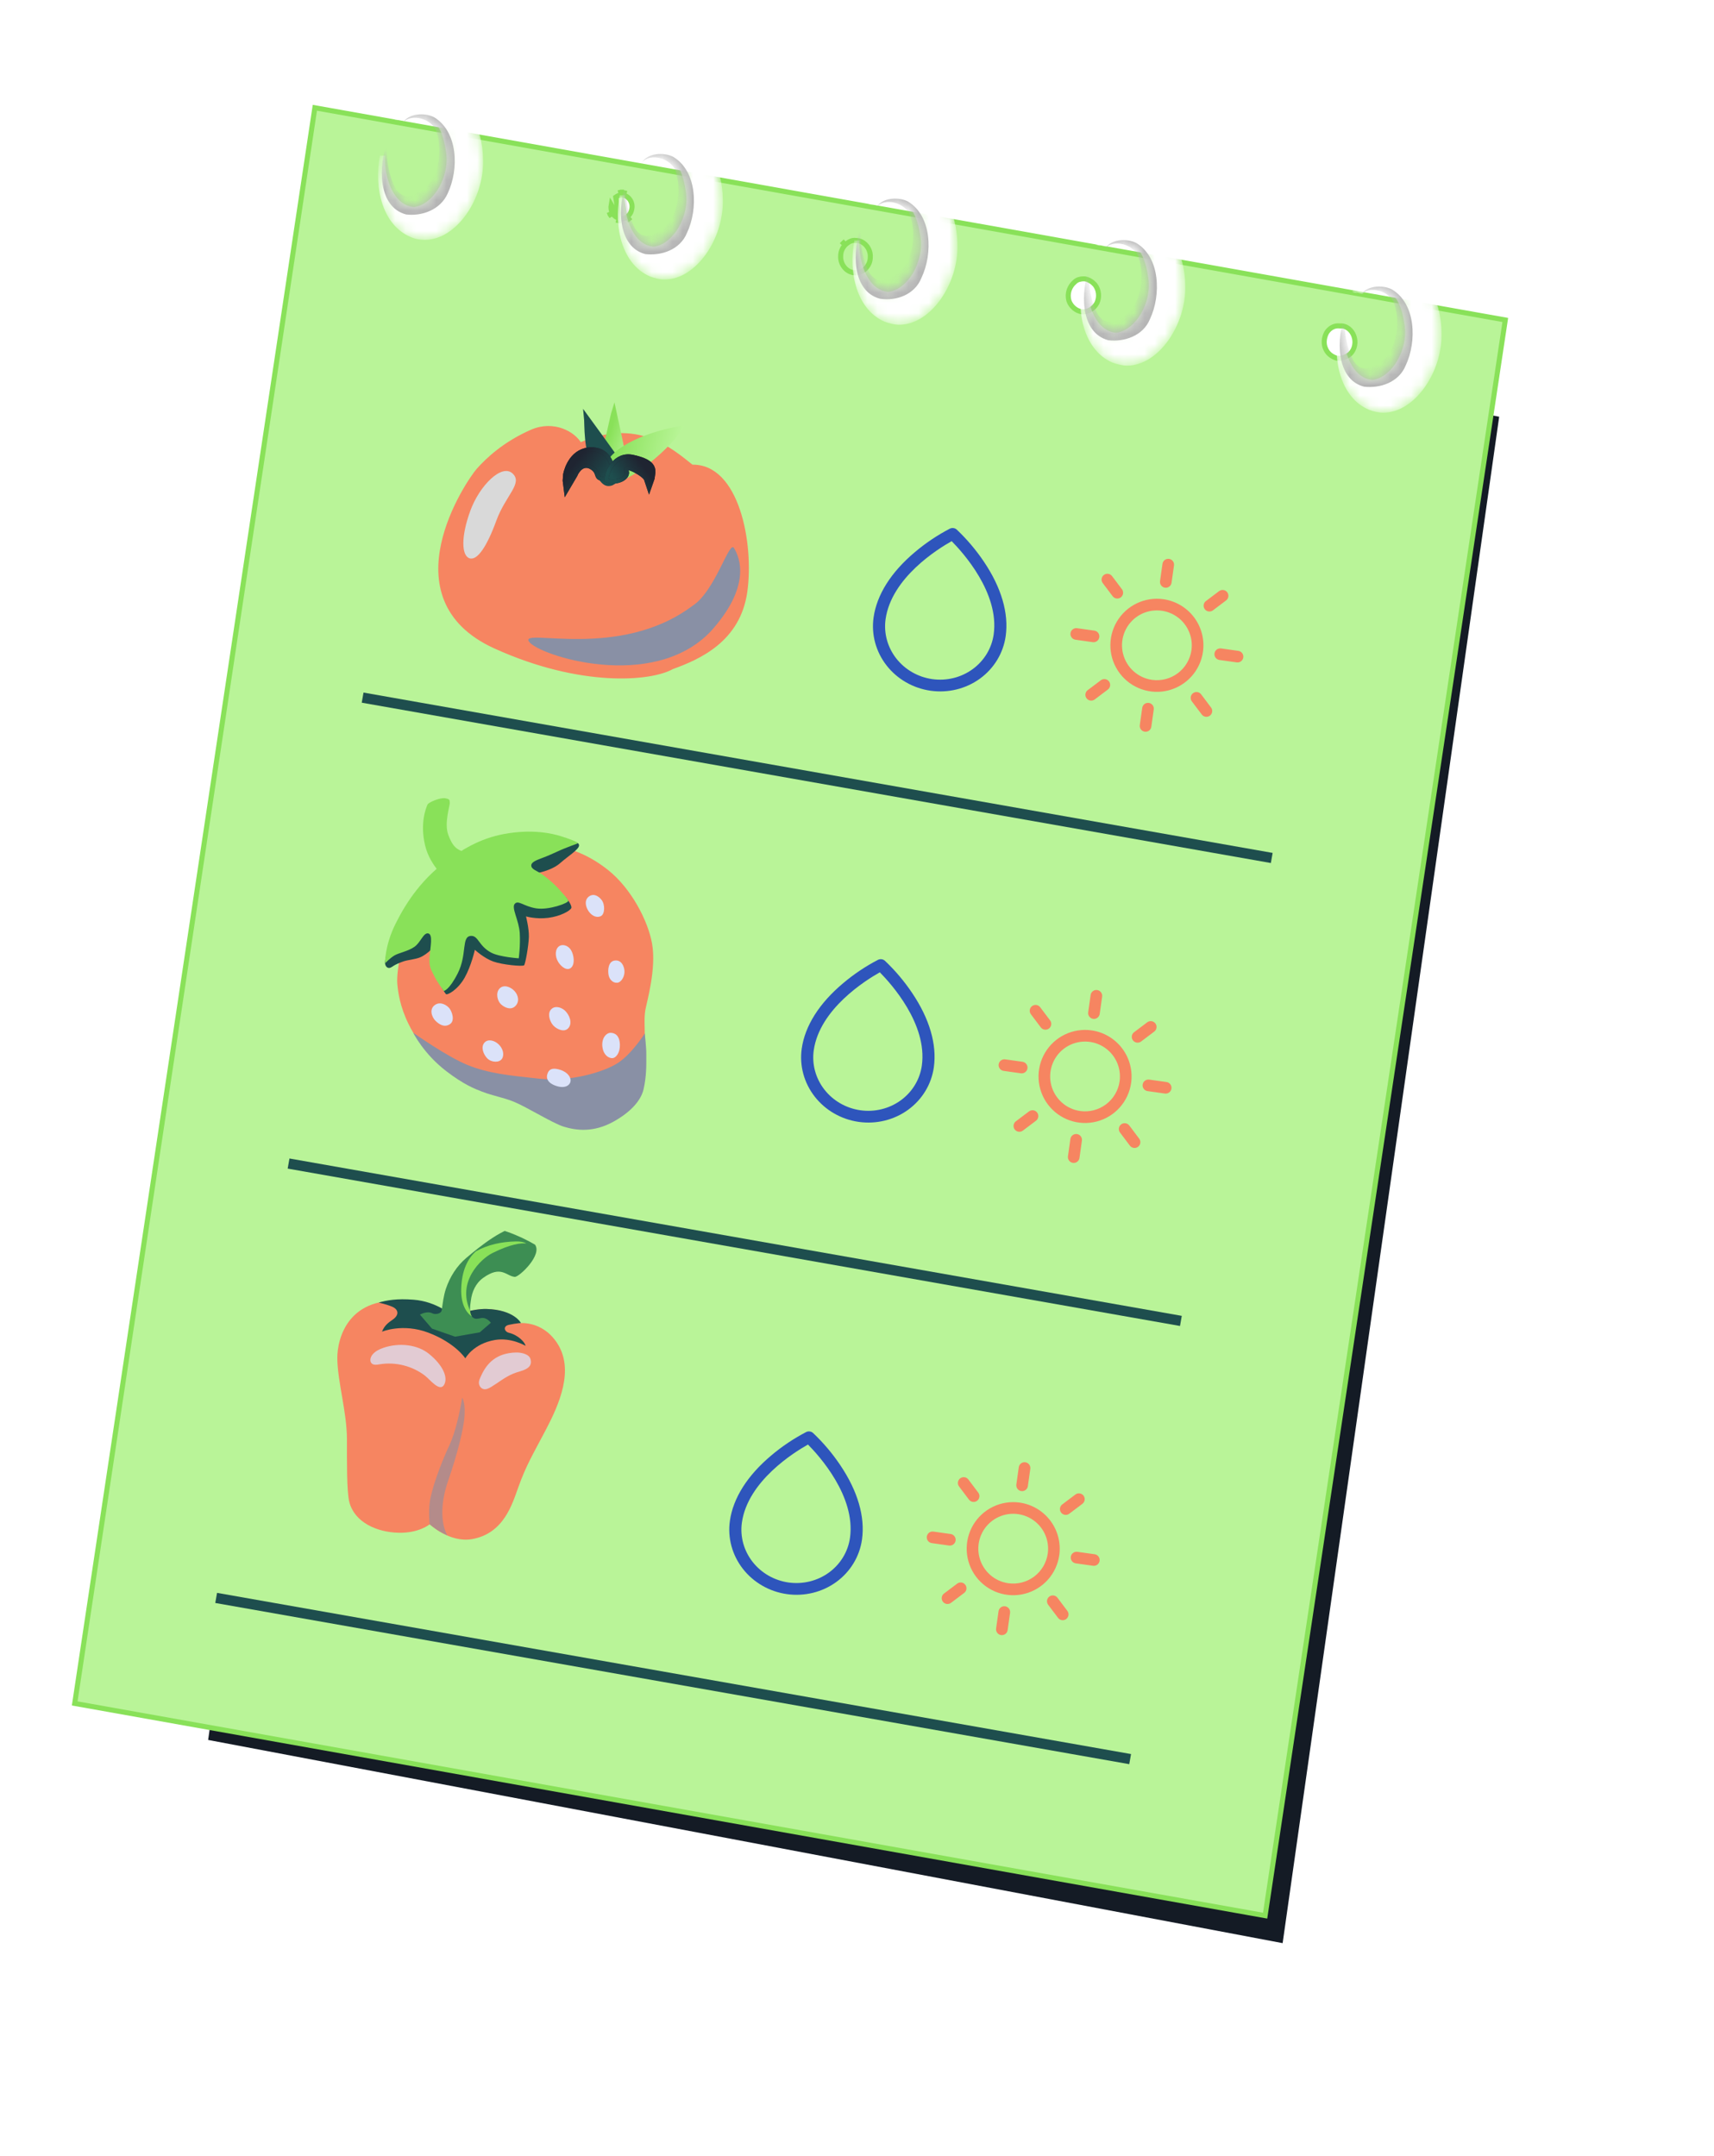 <svg width="167" height="210" viewBox="0 0 167 210" fill="none" xmlns="http://www.w3.org/2000/svg">
<g filter="url(#filter0_f_1398_5323)">
<path d="M20.28 169.49L41.378 20.799L146.069 40.593L124.971 189.285L20.28 169.49ZM130.358 42.09C130.158 42.492 130.108 43.01 130.308 43.413C130.457 43.758 130.757 43.989 131.106 44.104C131.156 44.104 131.255 44.104 131.305 44.104C131.555 44.104 131.754 43.989 131.954 43.873C132.353 43.586 132.502 43.01 132.403 42.55C132.303 42.032 131.954 41.629 131.505 41.572C131.455 41.572 131.355 41.572 131.305 41.572C130.906 41.514 130.557 41.744 130.358 42.09ZM108.262 37.429C107.863 37.774 107.664 38.349 107.813 38.925C107.963 39.385 108.362 39.73 108.761 39.788C108.811 39.788 108.811 39.788 108.861 39.788C109.26 39.788 109.659 39.5 109.858 39.097C110.058 38.637 110.008 38.062 109.709 37.659C109.509 37.429 109.26 37.256 108.961 37.199C108.911 37.199 108.911 37.199 108.861 37.199C108.661 37.199 108.412 37.256 108.262 37.429ZM88.012 33.803C87.763 34.091 87.613 34.436 87.613 34.839C87.563 35.645 88.162 36.393 88.86 36.393C89.209 36.393 89.558 36.278 89.808 35.99C90.057 35.702 90.207 35.357 90.207 34.954C90.257 34.149 89.658 33.401 88.96 33.401C88.611 33.343 88.312 33.516 88.012 33.803ZM67.912 29.373C67.713 29.488 67.513 29.776 67.513 30.063C67.463 30.351 67.513 30.639 67.613 30.869C67.762 31.099 67.962 31.272 68.211 31.329C68.261 31.329 68.361 31.387 68.411 31.387C68.61 31.387 68.76 31.329 68.909 31.214C69.109 31.041 69.259 30.811 69.309 30.523C69.458 29.948 69.109 29.315 68.61 29.2C68.56 29.2 68.461 29.142 68.411 29.142C68.211 29.2 68.062 29.258 67.912 29.373ZM46.216 27.071C46.216 27.474 46.365 27.819 46.615 28.107C46.864 28.394 47.163 28.452 47.513 28.452C48.211 28.452 48.759 27.704 48.709 26.956C48.709 26.553 48.56 26.208 48.31 25.92C48.061 25.632 47.762 25.575 47.413 25.575C46.714 25.517 46.166 26.323 46.216 27.071Z" fill="#141B25"/>
</g>
<path d="M82.354 23.849L82.189 23.667L82.18 23.675L82.173 23.683L82.354 23.849ZM82.354 23.849C82.687 23.547 83.019 23.366 83.408 23.427C84.185 23.427 84.851 24.211 84.795 25.056C84.795 25.478 84.629 25.84 84.351 26.142C84.074 26.444 83.685 26.564 83.297 26.564C82.52 26.564 81.854 25.78 81.91 24.935C81.91 24.513 82.076 24.151 82.354 23.849ZM59.659 20.772L59.436 20.874L59.444 20.894L59.456 20.911L59.659 20.772ZM59.659 20.772C59.825 21.013 60.047 21.194 60.325 21.254M59.659 20.772C59.548 20.53 59.492 20.229 59.548 19.927L60.325 21.254M60.325 21.254L60.272 21.494L60.298 21.5H60.325V21.254ZM60.325 21.254C60.352 21.254 60.394 21.27 60.436 21.285C60.477 21.3 60.519 21.315 60.547 21.315C60.769 21.315 60.935 21.254 61.102 21.134M60.325 21.254L59.992 19.203C60.158 19.082 60.325 19.022 60.547 18.961M61.102 21.134L61.246 21.333L61.257 21.324L61.102 21.134ZM61.102 21.134C61.323 20.953 61.49 20.711 61.545 20.41C61.712 19.806 61.323 19.142 60.769 19.022M60.769 19.022L60.821 18.782L60.795 18.776H60.769V19.022ZM60.769 19.022C60.741 19.022 60.699 19.007 60.658 18.992C60.616 18.977 60.574 18.961 60.547 18.961M60.547 18.961V18.716H60.514L60.482 18.724L60.547 18.961ZM129.254 32.41L129.25 32.417L129.246 32.424C128.998 32.896 128.922 33.524 129.188 34.035C129.391 34.472 129.789 34.75 130.223 34.885L130.259 34.896H130.296H130.296H130.297H130.297H130.297H130.298H130.298H130.298H130.299H130.299H130.299H130.3H130.3H130.3H130.301H130.301H130.301H130.302H130.302H130.302H130.303H130.303H130.303H130.304H130.304H130.304H130.305H130.305H130.305H130.306H130.306H130.307H130.307H130.307H130.308H130.308H130.308H130.309H130.309H130.309H130.31H130.31H130.311H130.311H130.311H130.312H130.312H130.312H130.313H130.313H130.314H130.314H130.314H130.315H130.315H130.316H130.316H130.316H130.317H130.317H130.317H130.318H130.318H130.319H130.319H130.319H130.32H130.32H130.321H130.321H130.321H130.322H130.322H130.323H130.323H130.323H130.324H130.324H130.325H130.325H130.326H130.326H130.326H130.327H130.327H130.328H130.328H130.328H130.329H130.329H130.33H130.33H130.331H130.331H130.331H130.332H130.332H130.333H130.333H130.333H130.334H130.334H130.335H130.335H130.336H130.336H130.336H130.337H130.337H130.338H130.338H130.339H130.339H130.34H130.34H130.34H130.341H130.341H130.342H130.342H130.343H130.343H130.343H130.344H130.344H130.345H130.345H130.346H130.346H130.347H130.347H130.347H130.348H130.348H130.349H130.349H130.35H130.35H130.351H130.351H130.352H130.352H130.352H130.353H130.353H130.354H130.354H130.355H130.355H130.356H130.356H130.357H130.357H130.358H130.358H130.358H130.359H130.359H130.36H130.36H130.361H130.361H130.362H130.362H130.363H130.363H130.364H130.364H130.364H130.365H130.365H130.366H130.366H130.367H130.367H130.368H130.368H130.369H130.369H130.37H130.37H130.371H130.371H130.372H130.372H130.373H130.373H130.373H130.374H130.374H130.375H130.375H130.376H130.376H130.377H130.377H130.378H130.378H130.379H130.379H130.38H130.38H130.381H130.381H130.382H130.382H130.383H130.383H130.384H130.384H130.384H130.385H130.385H130.386H130.386H130.387H130.387H130.388H130.388H130.389H130.389H130.39H130.39H130.391H130.391H130.392H130.392H130.393H130.393H130.394H130.394H130.395H130.395H130.396H130.396H130.397H130.397H130.398H130.398H130.399H130.399H130.4H130.4H130.4H130.401H130.401H130.402H130.402H130.403H130.403H130.404H130.404H130.405H130.405H130.406H130.406H130.407H130.407H130.408H130.408H130.409H130.409H130.41H130.41H130.411H130.411H130.412H130.412H130.413H130.413H130.414H130.414H130.415H130.415H130.416H130.416H130.417H130.417H130.418H130.418H130.419H130.419H130.42H130.42H130.42H130.421H130.421H130.422H130.422H130.423H130.423H130.424H130.424H130.425H130.425H130.426H130.426H130.427H130.427H130.428H130.428H130.429H130.429H130.43H130.43H130.431H130.431H130.432H130.432H130.433H130.433H130.434H130.434H130.434H130.435H130.435H130.436H130.436H130.437H130.437H130.438H130.438H130.439H130.439H130.44H130.44H130.441H130.441H130.442H130.442H130.443H130.443H130.444H130.444H130.444H130.445H130.445H130.446H130.446H130.447H130.447H130.448H130.448H130.449H130.449H130.45H130.45H130.451H130.451H130.452H130.452H130.452H130.453H130.453H130.454H130.454H130.455H130.455H130.456H130.456H130.457H130.457H130.458H130.458H130.458H130.459H130.459H130.46H130.46H130.461H130.461H130.462H130.462H130.463H130.463H130.463H130.464H130.464H130.465H130.465H130.466H130.466H130.467H130.467H130.468H130.468H130.468H130.469H130.469H130.47H130.47H130.471H130.471H130.472H130.472H130.472H130.473H130.473H130.474H130.474H130.475H130.475H130.475H130.476H130.476H130.477H130.477H130.478H130.478H130.478H130.479H130.479H130.48H130.48H130.481H130.481H130.481H130.482H130.482H130.483H130.483H130.484H130.484H130.484H130.485H130.485H130.486H130.486H130.487H130.487H130.487H130.488H130.488H130.489H130.489H130.489H130.49H130.49H130.491H130.491H130.491H130.492H130.492H130.493H130.493H130.493H130.494H130.494H130.495H130.495H130.495H130.496H130.496H130.497H130.497H130.497H130.498H130.498H130.499H130.499H130.499H130.5H130.5H130.5H130.501H130.501H130.502H130.502H130.502H130.503H130.503H130.503H130.504H130.504H130.505H130.505H130.505H130.506H130.506H130.506H130.507H130.507H130.507H130.508H130.508H130.509H130.509H130.509H130.51H130.51H130.51H130.511H130.511H130.511H130.512H130.512H130.512H130.513H130.513H130.513H130.514H130.514H130.514H130.515H130.515H130.515H130.516H130.516H130.516H130.517H130.517H130.517H130.518C130.858 34.896 131.128 34.749 131.341 34.633L131.357 34.625L131.367 34.619L131.377 34.612C131.92 34.243 132.106 33.529 131.979 32.969C131.851 32.349 131.396 31.827 130.769 31.751L130.755 31.75H130.74H130.739H130.739H130.739H130.738H130.738H130.738H130.737H130.737H130.737H130.736H130.736H130.736H130.735H130.735H130.735H130.734H130.734H130.734H130.733H130.733H130.733H130.732H130.732H130.732H130.731H130.731H130.731H130.73H130.73H130.729H130.729H130.729H130.728H130.728H130.728H130.727H130.727H130.727H130.726H130.726H130.725H130.725H130.725H130.724H130.724H130.724H130.723H130.723H130.722H130.722H130.722H130.721H130.721H130.72H130.72H130.72H130.719H130.719H130.719H130.718H130.718H130.717H130.717H130.717H130.716H130.716H130.715H130.715H130.715H130.714H130.714H130.713H130.713H130.713H130.712H130.712H130.711H130.711H130.711H130.71H130.71H130.709H130.709H130.708H130.708H130.708H130.707H130.707H130.706H130.706H130.706H130.705H130.705H130.704H130.704H130.703H130.703H130.703H130.702H130.702H130.701H130.701H130.7H130.7H130.7H130.699H130.699H130.698H130.698H130.697H130.697H130.697H130.696H130.696H130.695H130.695H130.694H130.694H130.693H130.693H130.693H130.692H130.692H130.691H130.691H130.69H130.69H130.689H130.689H130.689H130.688H130.688H130.687H130.687H130.686H130.686H130.685H130.685H130.685H130.684H130.684H130.683H130.683H130.682H130.682H130.681H130.681H130.68H130.68H130.68H130.679H130.679H130.678H130.678H130.677H130.677H130.676H130.676H130.675H130.675H130.674H130.674H130.673H130.673H130.673H130.672H130.672H130.671H130.671H130.67H130.67H130.669H130.669H130.668H130.668H130.667H130.667H130.666H130.666H130.665H130.665H130.665H130.664H130.664H130.663H130.663H130.662H130.662H130.661H130.661H130.66H130.66H130.659H130.659H130.658H130.658H130.657H130.657H130.656H130.656H130.655H130.655H130.655H130.654H130.654H130.653H130.653H130.652H130.652H130.651H130.651H130.65H130.65H130.649H130.649H130.648H130.648H130.647H130.647H130.646H130.646H130.645H130.645H130.644H130.644H130.643H130.643H130.642H130.642H130.641H130.641H130.64H130.64H130.64H130.639H130.639H130.638H130.638H130.637H130.637H130.636H130.636H130.635H130.635H130.634H130.634H130.633H130.633H130.632H130.632H130.631H130.631H130.63H130.63H130.629H130.629H130.628H130.628H130.627H130.627H130.626H130.626H130.625H130.625H130.624H130.624H130.623H130.623H130.622H130.622H130.621H130.621H130.62H130.62H130.62H130.619H130.619H130.618H130.618H130.617H130.617H130.616H130.616H130.615H130.615H130.614H130.614H130.613H130.613H130.612H130.612H130.611H130.611H130.61H130.61H130.609H130.609H130.608H130.608H130.607H130.607H130.606H130.606H130.605H130.605H130.605H130.604H130.604H130.603H130.603H130.602H130.602H130.601H130.601H130.6H130.6H130.599H130.599H130.598H130.598H130.597H130.597H130.596H130.596H130.595H130.595H130.594H130.594H130.594H130.593H130.593H130.592H130.592H130.591H130.591H130.59H130.59H130.589H130.589H130.588H130.588H130.587H130.587H130.586H130.586H130.585H130.585H130.585H130.584H130.584H130.583H130.583H130.582H130.582H130.581H130.581H130.58H130.58H130.579H130.579H130.579H130.578H130.578H130.577H130.577H130.576H130.576H130.575H130.575H130.574H130.574H130.574H130.573H130.573H130.572H130.572H130.571H130.571H130.57H130.57H130.569H130.569H130.569H130.568H130.568H130.567H130.567H130.566H130.566H130.565H130.565H130.565H130.564H130.564H130.563H130.563H130.562H130.562H130.561H130.561H130.561H130.56H130.56H130.559H130.559H130.558H130.558H130.558H130.557H130.557H130.556H130.556H130.555H130.555H130.555H130.554H130.554H130.553H130.553H130.552H130.552H130.552H130.551H130.551H130.55H130.55H130.55H130.549H130.549H130.548H130.548H130.547H130.547H130.547H130.546H130.546H130.545H130.545H130.545H130.544H130.544H130.543H130.543H130.543H130.542H130.542H130.541H130.541H130.541H130.54H130.54H130.539H130.539H130.539H130.538H130.538H130.537H130.537H130.537H130.536H130.536H130.536H130.535H130.535H130.534H130.534H130.534H130.534C129.98 31.682 129.513 31.988 129.254 32.41ZM104.146 29.285L104.148 29.292L104.15 29.3C104.345 29.864 104.862 30.294 105.404 30.368L105.42 30.37H105.437H105.437H105.438H105.438H105.438H105.439H105.439H105.439H105.439H105.44H105.44H105.44H105.441H105.441H105.441H105.442H105.442H105.442H105.443H105.443H105.443H105.443H105.444H105.444H105.444H105.445H105.445H105.445H105.446H105.446H105.446H105.446H105.447H105.447H105.447H105.448H105.448H105.448H105.448H105.449H105.449H105.449H105.45H105.45H105.45H105.45H105.451H105.451H105.451H105.451H105.452H105.452H105.452H105.452H105.453H105.453H105.453H105.454H105.454H105.454H105.454H105.455H105.455H105.455H105.455H105.456H105.456H105.456H105.456H105.457H105.457H105.457H105.457H105.458H105.458H105.458H105.458H105.459H105.459H105.459H105.459H105.46H105.46H105.46H105.46H105.46H105.461H105.461H105.461H105.461H105.462H105.462H105.462H105.462H105.463H105.463H105.463H105.463H105.463H105.464H105.464H105.464H105.464H105.465H105.465H105.465H105.465H105.465H105.466H105.466H105.466H105.466H105.467H105.467H105.467H105.467H105.467H105.468H105.468H105.468H105.468H105.468H105.469H105.469H105.469H105.469H105.469H105.47H105.47H105.47H105.47H105.47H105.471H105.471H105.471H105.471H105.471H105.472H105.472H105.472H105.472H105.472H105.473H105.473H105.473H105.473H105.473H105.474H105.474H105.474H105.474H105.474H105.475H105.475H105.475H105.475H105.475H105.476H105.476H105.476H105.476H105.476H105.476H105.477H105.477H105.477H105.477H105.477H105.478H105.478H105.478H105.478H105.478H105.478H105.479H105.479H105.479H105.479H105.479H105.48H105.48H105.48H105.48H105.48H105.48H105.481H105.481H105.481H105.481H105.481H105.481H105.482H105.482H105.482H105.482H105.482H105.482H105.483H105.483H105.483H105.483H105.483H105.484H105.484H105.484H105.484H105.484H105.484H105.485H105.485H105.485H105.485H105.485H105.485H105.486H105.486H105.486H105.486H105.486H105.486H105.487H105.487H105.487H105.487H105.487H105.487H105.488H105.488H105.488H105.488H105.488H105.488H105.489H105.489H105.489H105.489H105.489H105.489H105.489H105.49H105.49H105.49H105.49H105.49H105.49H105.491H105.491H105.491H105.491H105.491H105.491H105.492H105.492H105.492H105.492H105.492H105.492H105.493H105.493H105.493H105.493H105.493H105.493H105.494H105.494H105.494H105.494H105.494H105.494H105.495H105.495H105.495H105.495H105.495H105.495H105.496H105.496H105.496H105.496H105.496H105.496H105.496H105.497H105.497H105.497H105.497H105.497H105.497H105.498H105.498H105.498H105.498H105.498H105.498H105.499H105.499H105.499H105.499H105.499H105.499H105.5H105.5H105.5H105.5H105.5H105.5H105.501H105.501H105.501H105.501H105.501H105.502H105.502H105.502H105.502H105.502H105.502H105.503H105.503H105.503H105.503H105.503H105.503H105.504H105.504H105.504H105.504H105.504H105.504H105.505H105.505H105.505H105.505H105.505H105.505H105.506H105.506H105.506H105.506H105.506H105.507H105.507H105.507H105.507H105.507H105.507H105.508H105.508H105.508H105.508H105.508H105.509H105.509H105.509H105.509H105.509H105.51H105.51H105.51H105.51H105.51H105.51H105.511H105.511H105.511H105.511H105.511H105.512H105.512H105.512H105.512H105.512H105.513H105.513H105.513H105.513H105.513H105.514H105.514H105.514H105.514H105.514H105.515H105.515H105.515H105.515H105.515H105.516H105.516H105.516H105.516H105.516H105.517H105.517H105.517H105.517H105.517H105.518H105.518H105.518H105.518H105.519H105.519H105.519H105.519H105.519H105.52H105.52H105.52H105.52H105.52H105.521H105.521H105.521H105.521H105.522H105.522H105.522H105.522H105.522H105.523H105.523H105.523H105.523H105.524H105.524H105.524H105.524H105.525H105.525H105.525H105.525H105.526H105.526H105.526H105.526H105.527H105.527H105.527H105.527H105.527H105.528H105.528H105.528H105.528H105.529H105.529H105.529H105.529H105.53H105.53H105.53H105.531H105.531H105.531H105.531H105.532H105.532H105.532H105.532H105.533H105.533H105.533H105.533H105.534H105.534H105.534H105.534H105.535H105.535H105.535H105.536H105.536H105.536H105.536H105.537H105.537H105.537H105.538H105.538H105.538H105.538H105.539H105.539H105.539H105.54H105.54H105.54H105.54H105.541H105.541H105.541H105.542H105.542H105.542H105.543H105.543H105.543H105.543H105.544H105.544H105.544H105.545H105.545H105.545H105.546H105.546H105.546H105.547H105.547H105.547H105.548H105.548C106.098 30.37 106.618 30.004 106.875 29.515L106.875 29.515L106.881 29.503C107.139 28.941 107.077 28.239 106.684 27.74L106.678 27.733L106.672 27.726C106.423 27.454 106.1 27.239 105.703 27.168L105.681 27.164H105.659H105.659H105.658H105.658H105.658H105.657H105.657H105.657H105.656H105.656H105.656H105.655H105.655H105.655H105.654H105.654H105.654H105.654H105.653H105.653H105.653H105.652H105.652H105.652H105.651H105.651H105.651H105.651H105.65H105.65H105.65H105.649H105.649H105.649H105.649H105.648H105.648H105.648H105.647H105.647H105.647H105.647H105.646H105.646H105.646H105.645H105.645H105.645H105.645H105.644H105.644H105.644H105.644H105.643H105.643H105.643H105.643H105.642H105.642H105.642H105.641H105.641H105.641H105.641H105.64H105.64H105.64H105.64H105.639H105.639H105.639H105.639H105.638H105.638H105.638H105.638H105.637H105.637H105.637H105.637H105.637H105.636H105.636H105.636H105.636H105.635H105.635H105.635H105.635H105.634H105.634H105.634H105.634H105.633H105.633H105.633H105.633H105.633H105.632H105.632H105.632H105.632H105.631H105.631H105.631H105.631H105.631H105.63H105.63H105.63H105.63H105.629H105.629H105.629H105.629H105.629H105.628H105.628H105.628H105.628H105.628H105.627H105.627H105.627H105.627H105.627H105.626H105.626H105.626H105.626H105.626H105.625H105.625H105.625H105.625H105.625H105.624H105.624H105.624H105.624H105.624H105.623H105.623H105.623H105.623H105.623H105.622H105.622H105.622H105.622H105.622H105.621H105.621H105.621H105.621H105.621H105.62H105.62H105.62H105.62H105.62H105.62H105.619H105.619H105.619H105.619H105.619H105.618H105.618H105.618H105.618H105.618H105.618H105.617H105.617H105.617H105.617H105.617H105.616H105.616H105.616H105.616H105.616H105.616H105.615H105.615H105.615H105.615H105.615H105.615H105.614H105.614H105.614H105.614H105.614H105.614H105.613H105.613H105.613H105.613H105.613H105.612H105.612H105.612H105.612H105.612H105.612H105.611H105.611H105.611H105.611H105.611H105.611H105.61H105.61H105.61H105.61H105.61H105.61H105.609H105.609H105.609H105.609H105.609H105.609H105.608H105.608H105.608H105.608H105.608H105.608H105.607H105.607H105.607H105.607H105.607H105.607H105.606H105.606H105.606H105.606H105.606H105.606H105.606H105.605H105.605H105.605H105.605H105.605H105.605H105.604H105.604H105.604H105.604H105.604H105.604H105.603H105.603H105.603H105.603H105.603H105.603H105.602H105.602H105.602H105.602H105.602H105.602H105.601H105.601H105.601H105.601H105.601H105.601H105.6H105.6H105.6H105.6H105.6H105.6H105.599H105.599H105.599H105.599H105.599H105.599H105.598H105.598H105.598H105.598H105.598H105.598H105.598H105.597H105.597H105.597H105.597H105.597H105.597H105.596H105.596H105.596H105.596H105.596H105.596H105.595H105.595H105.595H105.595H105.595H105.594H105.594H105.594H105.594H105.594H105.594H105.593H105.593H105.593H105.593H105.593H105.593H105.592H105.592H105.592H105.592H105.592H105.592H105.591H105.591H105.591H105.591H105.591H105.591H105.59H105.59H105.59H105.59H105.59H105.589H105.589H105.589H105.589H105.589H105.589H105.588H105.588H105.588H105.588H105.588H105.587H105.587H105.587H105.587H105.587H105.587H105.586H105.586H105.586H105.586H105.586H105.585H105.585H105.585H105.585H105.585H105.584H105.584H105.584H105.584H105.584H105.583H105.583H105.583H105.583H105.583H105.582H105.582H105.582H105.582H105.582H105.581H105.581H105.581H105.581H105.581H105.58H105.58H105.58H105.58H105.58H105.579H105.579H105.579H105.579H105.579H105.578H105.578H105.578H105.578H105.578H105.577H105.577H105.577H105.577H105.576H105.576H105.576H105.576H105.576H105.575H105.575H105.575H105.575H105.574H105.574H105.574H105.574H105.574H105.573H105.573H105.573H105.573H105.572H105.572H105.572H105.572H105.571H105.571H105.571H105.571H105.571H105.57H105.57H105.57H105.57H105.569H105.569H105.569H105.569H105.568H105.568H105.568H105.568H105.567H105.567H105.567H105.567H105.566H105.566H105.566H105.566H105.565H105.565H105.565H105.565H105.564H105.564H105.564H105.563H105.563H105.563H105.563H105.562H105.562H105.562H105.562H105.561H105.561H105.561H105.561H105.56H105.56H105.56H105.559H105.559H105.559H105.559H105.558H105.558H105.558H105.557H105.557H105.557H105.557H105.556H105.556H105.556H105.555H105.555H105.555H105.554H105.554H105.554H105.554H105.553H105.553H105.553H105.552H105.552H105.552H105.551H105.551H105.551H105.55H105.55H105.55H105.55H105.549H105.549H105.549H105.548H105.548C105.303 27.164 104.949 27.226 104.714 27.471C104.207 27.893 103.954 28.589 104.146 29.285ZM7.279 165.934L30.677 10.498L146.664 31.169L123.265 186.606L7.279 165.934Z" fill="#B9F498" stroke="#89E159" stroke-width="0.491"/>
<mask id="mask0_1398_5323" style="mask-type:luminance" maskUnits="userSpaceOnUse" x="36" y="9" width="12" height="15">
<path d="M42.845 9.004C41.125 8.943 39.183 9.607 38.351 11.659C38.406 11.659 38.406 11.659 38.462 11.659C38.517 11.659 38.573 11.659 38.628 11.659C38.628 11.659 38.628 11.659 38.573 11.659H38.628C38.85 11.719 39.072 11.719 39.294 11.779C39.461 11.659 39.627 11.538 39.793 11.478C42.069 10.995 43.012 12.021 43.4 14.796C43.789 17.15 42.179 19.865 40.293 20.167C38.351 20.046 37.352 17.331 37.463 15.159C37.407 15.159 37.407 15.159 37.352 15.159H37.297C37.241 15.159 37.241 15.159 37.185 15.159C37.13 15.159 37.019 15.159 36.964 15.159C36.353 18.357 37.241 21.917 39.904 23.063C40.404 23.244 40.848 23.365 41.347 23.365C44.399 23.365 47.118 19.443 47.007 15.581C47.062 12.564 45.453 9.185 42.845 9.004Z" fill="white"/>
</mask>
<g mask="url(#mask0_1398_5323)">
<path d="M38.573 11.66C38.573 11.66 38.517 11.66 38.462 11.66C38.517 11.6 38.573 11.6 38.628 11.6C38.684 11.6 38.739 11.66 38.795 11.72C38.684 11.72 38.628 11.66 38.573 11.66Z" fill="white"/>
</g>
<mask id="mask1_1398_5323" style="mask-type:luminance" maskUnits="userSpaceOnUse" x="36" y="9" width="12" height="15">
<path d="M42.845 9.004C41.125 8.943 39.183 9.607 38.351 11.659C38.406 11.659 38.406 11.659 38.462 11.659C38.517 11.659 38.573 11.659 38.628 11.659C38.628 11.659 38.628 11.659 38.573 11.659H38.628C38.85 11.719 39.072 11.719 39.294 11.779C39.461 11.659 39.627 11.538 39.793 11.478C42.069 10.995 43.012 12.021 43.4 14.796C43.789 17.15 42.179 19.865 40.293 20.167C38.351 20.046 37.352 17.331 37.463 15.159C37.407 15.159 37.407 15.159 37.352 15.159H37.297C37.241 15.159 37.241 15.159 37.185 15.159C37.13 15.159 37.019 15.159 36.964 15.159C36.353 18.357 37.241 21.917 39.904 23.063C40.404 23.244 40.848 23.365 41.347 23.365C44.399 23.365 47.118 19.443 47.007 15.581C47.062 12.564 45.453 9.185 42.845 9.004Z" fill="white"/>
</mask>
<g mask="url(#mask1_1398_5323)">
<path d="M39.96 23.064C37.297 21.918 36.409 18.358 37.019 15.159C37.075 15.159 37.186 15.159 37.241 15.159C37.297 15.159 37.297 15.159 37.352 15.159H37.408C37.463 15.159 37.463 15.159 37.519 15.159C37.408 17.392 38.406 20.047 40.349 20.168C42.235 19.926 43.844 17.211 43.456 14.797C43.068 12.022 42.069 10.996 39.849 11.479C39.683 11.539 39.516 11.66 39.35 11.78C39.128 11.72 38.85 11.66 38.628 11.66C38.517 11.66 38.462 11.66 38.351 11.599C39.183 9.548 41.125 8.884 42.846 8.944C45.453 9.186 47.063 12.504 47.063 15.582C47.174 19.383 44.455 23.366 41.403 23.366C40.959 23.366 40.459 23.305 39.96 23.064Z" fill="white"/>
</g>
<mask id="mask2_1398_5323" style="mask-type:luminance" maskUnits="userSpaceOnUse" x="36" y="9" width="12" height="15">
<path d="M42.845 9.004C41.125 8.943 39.183 9.607 38.351 11.659C38.406 11.659 38.406 11.659 38.462 11.659C38.517 11.659 38.573 11.659 38.628 11.659C38.628 11.659 38.628 11.659 38.573 11.659H38.628C38.85 11.719 39.072 11.719 39.294 11.779C39.461 11.659 39.627 11.538 39.793 11.478C42.069 10.995 43.012 12.021 43.4 14.796C43.789 17.15 42.179 19.865 40.293 20.167C38.351 20.046 37.352 17.331 37.463 15.159C37.407 15.159 37.407 15.159 37.352 15.159H37.297C37.241 15.159 37.241 15.159 37.185 15.159C37.13 15.159 37.019 15.159 36.964 15.159C36.353 18.357 37.241 21.917 39.904 23.063C40.404 23.244 40.848 23.365 41.347 23.365C44.399 23.365 47.118 19.443 47.007 15.581C47.062 12.564 45.453 9.185 42.845 9.004Z" fill="white"/>
</mask>
<g mask="url(#mask2_1398_5323)">
<path d="M39.571 20.892C36.797 20.168 36.852 16.125 37.74 13.832C37.574 15.401 37.851 17.09 38.572 18.418C39.238 19.323 39.96 19.263 40.848 18.72C42.734 17.694 43.178 14.797 42.512 12.806C42.068 11.539 40.071 10.996 39.238 11.961C39.793 11.056 41.347 10.936 42.29 11.418C44.621 12.806 44.732 16.487 43.622 18.84C42.901 20.47 41.069 21.073 39.571 20.892Z" fill="#B5B5B5"/>
</g>
<mask id="mask3_1398_5323" style="mask-type:luminance" maskUnits="userSpaceOnUse" x="60" y="12" width="11" height="16">
<path d="M66.207 12.807C64.487 12.746 62.544 13.41 61.712 15.462C61.768 15.462 61.767 15.462 61.823 15.462C61.879 15.462 61.934 15.462 61.989 15.462C61.989 15.462 61.989 15.462 61.934 15.462H61.989C62.212 15.522 62.433 15.522 62.655 15.583C62.822 15.462 62.988 15.341 63.155 15.281C65.43 14.798 66.373 15.824 66.761 18.6C67.15 20.953 65.541 23.668 63.654 23.97C61.712 23.849 60.713 21.134 60.824 18.962C60.769 18.962 60.769 18.962 60.713 18.962H60.658C60.602 18.962 60.602 18.962 60.547 18.962C60.491 18.962 60.38 18.962 60.325 18.962C59.715 22.16 60.602 25.72 63.266 26.866C63.765 27.047 64.209 27.168 64.709 27.168C67.76 27.168 70.479 23.246 70.368 19.384C70.424 16.427 68.815 13.048 66.207 12.807Z" fill="white"/>
</mask>
<g mask="url(#mask3_1398_5323)">
<path d="M61.934 15.522C61.934 15.522 61.879 15.522 61.823 15.522C61.879 15.462 61.934 15.462 61.99 15.462C62.045 15.462 62.101 15.522 62.156 15.582C62.045 15.522 61.99 15.522 61.934 15.522Z" fill="white"/>
</g>
<mask id="mask4_1398_5323" style="mask-type:luminance" maskUnits="userSpaceOnUse" x="60" y="12" width="11" height="16">
<path d="M66.207 12.807C64.487 12.746 62.544 13.41 61.712 15.462C61.768 15.462 61.767 15.462 61.823 15.462C61.879 15.462 61.934 15.462 61.989 15.462C61.989 15.462 61.989 15.462 61.934 15.462H61.989C62.212 15.522 62.433 15.522 62.655 15.583C62.822 15.462 62.988 15.341 63.155 15.281C65.43 14.798 66.373 15.824 66.761 18.6C67.15 20.953 65.541 23.668 63.654 23.97C61.712 23.849 60.713 21.134 60.824 18.962C60.769 18.962 60.769 18.962 60.713 18.962H60.658C60.602 18.962 60.602 18.962 60.547 18.962C60.491 18.962 60.38 18.962 60.325 18.962C59.715 22.16 60.602 25.72 63.266 26.866C63.765 27.047 64.209 27.168 64.709 27.168C67.76 27.168 70.479 23.246 70.368 19.384C70.424 16.427 68.815 13.048 66.207 12.807Z" fill="white"/>
</mask>
<g mask="url(#mask4_1398_5323)">
<path d="M63.321 26.926C60.658 25.78 59.77 22.22 60.38 19.022C60.436 19.022 60.547 19.022 60.602 19.022C60.658 19.022 60.658 19.022 60.713 19.022H60.769C60.824 19.022 60.824 19.022 60.88 19.022C60.769 21.254 61.768 23.909 63.71 24.03C65.596 23.789 67.206 21.073 66.817 18.66C66.429 15.884 65.43 14.858 63.21 15.341C63.044 15.401 62.877 15.522 62.711 15.643C62.489 15.582 62.212 15.522 61.99 15.522C61.879 15.522 61.823 15.522 61.712 15.462C62.545 13.41 64.487 12.746 66.207 12.806C68.815 13.048 70.424 16.367 70.424 19.444C70.535 23.246 67.816 27.228 64.764 27.228C64.265 27.228 63.821 27.108 63.321 26.926Z" fill="white"/>
</g>
<mask id="mask5_1398_5323" style="mask-type:luminance" maskUnits="userSpaceOnUse" x="60" y="12" width="11" height="16">
<path d="M66.207 12.807C64.487 12.746 62.544 13.41 61.712 15.462C61.768 15.462 61.767 15.462 61.823 15.462C61.879 15.462 61.934 15.462 61.989 15.462C61.989 15.462 61.989 15.462 61.934 15.462H61.989C62.212 15.522 62.433 15.522 62.655 15.583C62.822 15.462 62.988 15.341 63.155 15.281C65.43 14.798 66.373 15.824 66.761 18.6C67.15 20.953 65.541 23.668 63.654 23.97C61.712 23.849 60.713 21.134 60.824 18.962C60.769 18.962 60.769 18.962 60.713 18.962H60.658C60.602 18.962 60.602 18.962 60.547 18.962C60.491 18.962 60.38 18.962 60.325 18.962C59.715 22.16 60.602 25.72 63.266 26.866C63.765 27.047 64.209 27.168 64.709 27.168C67.76 27.168 70.479 23.246 70.368 19.384C70.424 16.427 68.815 13.048 66.207 12.807Z" fill="white"/>
</mask>
<g mask="url(#mask5_1398_5323)">
<path d="M62.877 24.753C60.103 24.029 60.158 19.986 61.046 17.694C60.88 19.262 61.157 20.952 61.879 22.279C62.545 23.185 63.266 23.124 64.154 22.581C66.04 21.555 66.484 18.659 65.818 16.668C65.374 15.401 63.377 14.857 62.545 15.823C63.099 14.918 64.653 14.797 65.596 15.28C67.927 16.668 68.038 20.349 66.928 22.702C66.262 24.331 64.431 24.934 62.877 24.753Z" fill="#B5B5B5"/>
</g>
<mask id="mask6_1398_5323" style="mask-type:luminance" maskUnits="userSpaceOnUse" x="83" y="17" width="11" height="15">
<path d="M89.068 17.212C87.348 17.152 85.406 17.815 84.573 19.867C84.629 19.867 84.629 19.867 84.684 19.867C84.74 19.867 84.795 19.867 84.851 19.867C84.851 19.867 84.851 19.867 84.795 19.867H84.851C85.073 19.927 85.295 19.927 85.517 19.988C85.683 19.867 85.85 19.746 86.016 19.686C88.291 19.203 89.234 20.229 89.623 23.005C90.011 25.358 88.402 28.073 86.516 28.375C84.573 28.254 83.575 25.539 83.686 23.367C83.63 23.367 83.63 23.367 83.575 23.367H83.519C83.464 23.367 83.464 23.367 83.408 23.367C83.353 23.367 83.242 23.367 83.186 23.367C82.576 26.565 83.464 30.125 86.127 31.271C86.626 31.453 87.07 31.573 87.57 31.573C90.622 31.573 93.341 27.651 93.23 23.789C93.285 20.772 91.676 17.453 89.068 17.212Z" fill="white"/>
</mask>
<g mask="url(#mask6_1398_5323)">
<path d="M84.795 19.927C84.795 19.927 84.74 19.927 84.684 19.927C84.74 19.867 84.795 19.867 84.85 19.867C84.906 19.867 84.962 19.927 85.017 19.988C84.906 19.927 84.851 19.927 84.795 19.927Z" fill="white"/>
</g>
<mask id="mask7_1398_5323" style="mask-type:luminance" maskUnits="userSpaceOnUse" x="83" y="17" width="11" height="15">
<path d="M89.068 17.212C87.348 17.152 85.406 17.815 84.573 19.867C84.629 19.867 84.629 19.867 84.684 19.867C84.74 19.867 84.795 19.867 84.851 19.867C84.851 19.867 84.851 19.867 84.795 19.867H84.851C85.073 19.927 85.295 19.927 85.517 19.988C85.683 19.867 85.85 19.746 86.016 19.686C88.291 19.203 89.234 20.229 89.623 23.005C90.011 25.358 88.402 28.073 86.516 28.375C84.573 28.254 83.575 25.539 83.686 23.367C83.63 23.367 83.63 23.367 83.575 23.367H83.519C83.464 23.367 83.464 23.367 83.408 23.367C83.353 23.367 83.242 23.367 83.186 23.367C82.576 26.565 83.464 30.125 86.127 31.271C86.626 31.453 87.07 31.573 87.57 31.573C90.622 31.573 93.341 27.651 93.23 23.789C93.285 20.772 91.676 17.453 89.068 17.212Z" fill="white"/>
</mask>
<g mask="url(#mask7_1398_5323)">
<path d="M86.183 31.332C83.519 30.185 82.632 26.625 83.242 23.427C83.297 23.427 83.408 23.427 83.464 23.427C83.519 23.427 83.519 23.427 83.575 23.427H83.63C83.686 23.427 83.686 23.427 83.741 23.427C83.63 25.66 84.629 28.314 86.571 28.435C88.458 28.194 90.067 25.478 89.678 23.065C89.29 20.289 88.291 19.263 86.072 19.746C85.905 19.806 85.739 19.927 85.572 20.048C85.35 19.987 85.073 19.927 84.851 19.927C84.74 19.927 84.684 19.927 84.574 19.867C85.406 17.815 87.348 17.151 89.068 17.212C91.676 17.453 93.285 20.772 93.285 23.849C93.396 27.651 90.677 31.633 87.625 31.633C87.126 31.633 86.682 31.513 86.183 31.332Z" fill="white"/>
</g>
<mask id="mask8_1398_5323" style="mask-type:luminance" maskUnits="userSpaceOnUse" x="83" y="17" width="11" height="15">
<path d="M89.068 17.212C87.348 17.152 85.406 17.815 84.573 19.867C84.629 19.867 84.629 19.867 84.684 19.867C84.74 19.867 84.795 19.867 84.851 19.867C84.851 19.867 84.851 19.867 84.795 19.867H84.851C85.073 19.927 85.295 19.927 85.517 19.988C85.683 19.867 85.85 19.746 86.016 19.686C88.291 19.203 89.234 20.229 89.623 23.005C90.011 25.358 88.402 28.073 86.516 28.375C84.573 28.254 83.575 25.539 83.686 23.367C83.63 23.367 83.63 23.367 83.575 23.367H83.519C83.464 23.367 83.464 23.367 83.408 23.367C83.353 23.367 83.242 23.367 83.186 23.367C82.576 26.565 83.464 30.125 86.127 31.271C86.626 31.453 87.07 31.573 87.57 31.573C90.622 31.573 93.341 27.651 93.23 23.789C93.285 20.772 91.676 17.453 89.068 17.212Z" fill="white"/>
</mask>
<g mask="url(#mask8_1398_5323)">
<path d="M85.738 29.098C82.964 28.374 83.019 24.331 83.907 22.038C83.741 23.607 84.018 25.297 84.74 26.624C85.405 27.529 86.127 27.469 87.015 26.926C88.901 25.9 89.345 23.004 88.679 21.012C88.235 19.745 86.238 19.202 85.405 20.168C85.96 19.263 87.514 19.142 88.457 19.625C90.788 21.012 90.899 24.693 89.789 27.047C89.123 28.736 87.292 29.34 85.738 29.098Z" fill="#B5B5B5"/>
</g>
<mask id="mask9_1398_5323" style="mask-type:luminance" maskUnits="userSpaceOnUse" x="105" y="21" width="11" height="15">
<path d="M111.264 21.193C109.544 21.132 107.602 21.796 106.769 23.848C106.825 23.848 106.825 23.848 106.88 23.848C106.936 23.848 106.991 23.848 107.047 23.848C107.047 23.848 107.047 23.848 106.991 23.848H107.047C107.269 23.908 107.491 23.908 107.713 23.968C107.879 23.848 108.045 23.727 108.212 23.667C110.487 23.184 111.43 24.21 111.819 26.985C112.207 29.339 110.598 32.054 108.711 32.356C106.769 32.235 105.77 29.52 105.881 27.348C105.826 27.348 105.826 27.348 105.77 27.348H105.715C105.659 27.348 105.659 27.348 105.604 27.348C105.548 27.348 105.437 27.348 105.382 27.348C104.772 30.546 105.659 34.106 108.323 35.252C108.822 35.433 109.266 35.554 109.766 35.554C112.817 35.554 115.536 31.632 115.425 27.77C115.481 24.813 113.872 21.434 111.264 21.193Z" fill="white"/>
</mask>
<g mask="url(#mask9_1398_5323)">
<path d="M106.991 23.909C106.991 23.909 106.936 23.909 106.88 23.909C106.936 23.848 106.991 23.848 107.047 23.848C107.102 23.848 107.158 23.909 107.213 23.969C107.102 23.909 107.047 23.909 106.991 23.909Z" fill="white"/>
</g>
<mask id="mask10_1398_5323" style="mask-type:luminance" maskUnits="userSpaceOnUse" x="105" y="21" width="11" height="15">
<path d="M111.264 21.193C109.544 21.132 107.602 21.796 106.769 23.848C106.825 23.848 106.825 23.848 106.88 23.848C106.936 23.848 106.991 23.848 107.047 23.848C107.047 23.848 107.047 23.848 106.991 23.848H107.047C107.269 23.908 107.491 23.908 107.713 23.968C107.879 23.848 108.045 23.727 108.212 23.667C110.487 23.184 111.43 24.21 111.819 26.985C112.207 29.339 110.598 32.054 108.711 32.356C106.769 32.235 105.77 29.52 105.881 27.348C105.826 27.348 105.826 27.348 105.77 27.348H105.715C105.659 27.348 105.659 27.348 105.604 27.348C105.548 27.348 105.437 27.348 105.382 27.348C104.772 30.546 105.659 34.106 108.323 35.252C108.822 35.433 109.266 35.554 109.766 35.554C112.817 35.554 115.536 31.632 115.425 27.77C115.481 24.813 113.872 21.434 111.264 21.193Z" fill="white"/>
</mask>
<g mask="url(#mask10_1398_5323)">
<path d="M108.379 35.314C105.715 34.167 104.827 30.607 105.438 27.409C105.493 27.409 105.604 27.409 105.66 27.409C105.715 27.409 105.715 27.409 105.771 27.409H105.826C105.882 27.409 105.882 27.409 105.937 27.409C105.826 29.642 106.825 32.297 108.767 32.417C110.654 32.176 112.263 29.461 111.874 27.047C111.486 24.271 110.487 23.246 108.268 23.728C108.101 23.789 107.935 23.909 107.768 24.03C107.546 23.97 107.269 23.909 107.047 23.909C106.936 23.909 106.88 23.909 106.769 23.849C107.602 21.797 109.544 21.134 111.264 21.194C113.872 21.435 115.481 24.754 115.481 27.832C115.592 31.633 112.873 35.616 109.821 35.616C109.377 35.616 108.878 35.495 108.379 35.314Z" fill="white"/>
</g>
<mask id="mask11_1398_5323" style="mask-type:luminance" maskUnits="userSpaceOnUse" x="105" y="21" width="11" height="15">
<path d="M111.264 21.193C109.544 21.132 107.602 21.796 106.769 23.848C106.825 23.848 106.825 23.848 106.88 23.848C106.936 23.848 106.991 23.848 107.047 23.848C107.047 23.848 107.047 23.848 106.991 23.848H107.047C107.269 23.908 107.491 23.908 107.713 23.968C107.879 23.848 108.045 23.727 108.212 23.667C110.487 23.184 111.43 24.21 111.819 26.985C112.207 29.339 110.598 32.054 108.711 32.356C106.769 32.235 105.77 29.52 105.881 27.348C105.826 27.348 105.826 27.348 105.77 27.348H105.715C105.659 27.348 105.659 27.348 105.604 27.348C105.548 27.348 105.437 27.348 105.382 27.348C104.772 30.546 105.659 34.106 108.323 35.252C108.822 35.433 109.266 35.554 109.766 35.554C112.817 35.554 115.536 31.632 115.425 27.77C115.481 24.813 113.872 21.434 111.264 21.193Z" fill="white"/>
</mask>
<g mask="url(#mask11_1398_5323)">
<path d="M107.99 33.143C105.215 32.419 105.271 28.376 106.159 26.083C105.992 27.651 106.27 29.341 106.991 30.669C107.657 31.574 108.378 31.513 109.266 30.97C111.153 29.945 111.597 27.048 110.931 25.057C110.487 23.79 108.489 23.247 107.657 24.212C108.212 23.307 109.765 23.186 110.709 23.669C113.039 25.057 113.15 28.738 112.04 31.091C111.375 32.72 109.543 33.324 107.99 33.143Z" fill="#B5B5B5"/>
</g>
<mask id="mask12_1398_5323" style="mask-type:luminance" maskUnits="userSpaceOnUse" x="130" y="25" width="11" height="16">
<path d="M136.234 25.78C134.513 25.72 132.571 26.384 131.739 28.436C131.794 28.436 131.794 28.436 131.85 28.436C131.905 28.436 131.961 28.436 132.016 28.436C132.016 28.436 132.016 28.436 131.961 28.436H132.016C132.238 28.496 132.46 28.496 132.682 28.556C132.849 28.436 133.015 28.315 133.182 28.255C135.457 27.772 136.4 28.797 136.788 31.573C137.177 33.927 135.568 36.642 133.681 36.944C131.739 36.823 130.74 34.108 130.851 31.935C130.796 31.935 130.796 31.935 130.74 31.935H130.685C130.629 31.935 130.629 31.935 130.574 31.935C130.518 31.935 130.407 31.935 130.352 31.935C129.741 35.133 130.629 38.694 133.293 39.84C133.792 40.021 134.236 40.142 134.735 40.142C137.787 40.142 140.506 36.219 140.395 32.358C140.451 29.341 138.786 26.022 136.234 25.78Z" fill="white"/>
</mask>
<g mask="url(#mask12_1398_5323)">
<path d="M131.961 28.496C131.961 28.496 131.906 28.496 131.85 28.496C131.906 28.436 131.961 28.436 132.017 28.436C132.072 28.436 132.128 28.496 132.183 28.556C132.072 28.496 132.017 28.496 131.961 28.496Z" fill="white"/>
</g>
<mask id="mask13_1398_5323" style="mask-type:luminance" maskUnits="userSpaceOnUse" x="130" y="25" width="11" height="16">
<path d="M136.234 25.78C134.513 25.72 132.571 26.384 131.739 28.436C131.794 28.436 131.794 28.436 131.85 28.436C131.905 28.436 131.961 28.436 132.016 28.436C132.016 28.436 132.016 28.436 131.961 28.436H132.016C132.238 28.496 132.46 28.496 132.682 28.556C132.849 28.436 133.015 28.315 133.182 28.255C135.457 27.772 136.4 28.797 136.788 31.573C137.177 33.927 135.568 36.642 133.681 36.944C131.739 36.823 130.74 34.108 130.851 31.935C130.796 31.935 130.796 31.935 130.74 31.935H130.685C130.629 31.935 130.629 31.935 130.574 31.935C130.518 31.935 130.407 31.935 130.352 31.935C129.741 35.133 130.629 38.694 133.293 39.84C133.792 40.021 134.236 40.142 134.735 40.142C137.787 40.142 140.506 36.219 140.395 32.358C140.451 29.341 138.786 26.022 136.234 25.78Z" fill="white"/>
</mask>
<g mask="url(#mask13_1398_5323)">
<path d="M133.348 39.9C130.684 38.754 129.797 35.194 130.407 31.996C130.462 31.996 130.573 31.996 130.629 31.996C130.684 31.996 130.684 31.996 130.74 31.996H130.795C130.851 31.996 130.851 31.996 130.906 31.996C130.795 34.228 131.794 36.883 133.736 37.004C135.623 36.763 137.232 34.047 136.844 31.634C136.455 28.858 135.456 27.832 133.237 28.315C133.07 28.375 132.904 28.496 132.737 28.616C132.515 28.556 132.238 28.496 132.016 28.496C131.905 28.496 131.85 28.496 131.739 28.435C132.571 26.384 134.513 25.72 136.233 25.78C138.841 26.022 140.45 29.34 140.45 32.418C140.561 36.219 137.842 40.202 134.79 40.202C134.291 40.202 133.792 40.081 133.348 39.9Z" fill="white"/>
</g>
<mask id="mask14_1398_5323" style="mask-type:luminance" maskUnits="userSpaceOnUse" x="130" y="25" width="11" height="16">
<path d="M136.234 25.78C134.513 25.72 132.571 26.384 131.739 28.436C131.794 28.436 131.794 28.436 131.85 28.436C131.905 28.436 131.961 28.436 132.016 28.436C132.016 28.436 132.016 28.436 131.961 28.436H132.016C132.238 28.496 132.46 28.496 132.682 28.556C132.849 28.436 133.015 28.315 133.182 28.255C135.457 27.772 136.4 28.797 136.788 31.573C137.177 33.927 135.568 36.642 133.681 36.944C131.739 36.823 130.74 34.108 130.851 31.935C130.796 31.935 130.796 31.935 130.74 31.935H130.685C130.629 31.935 130.629 31.935 130.574 31.935C130.518 31.935 130.407 31.935 130.352 31.935C129.741 35.133 130.629 38.694 133.293 39.84C133.792 40.021 134.236 40.142 134.735 40.142C137.787 40.142 140.506 36.219 140.395 32.358C140.451 29.341 138.786 26.022 136.234 25.78Z" fill="white"/>
</mask>
<g mask="url(#mask14_1398_5323)">
<path d="M132.904 37.668C130.129 36.944 130.185 32.901 131.073 30.608C130.906 32.177 131.184 33.866 131.905 35.194C132.571 36.099 133.292 36.038 134.18 35.495C136.067 34.47 136.511 31.573 135.845 29.582C135.401 28.315 133.403 27.772 132.571 28.737C133.126 27.832 134.679 27.711 135.623 28.194C137.953 29.582 138.064 33.263 136.955 35.616C136.289 37.245 134.458 37.849 132.904 37.668Z" fill="#B5B5B5"/>
</g>
<path d="M81.872 142.726C81.11 141.59 80.221 140.539 79.221 139.591C79.132 139.511 79.02 139.458 78.9 139.441C78.779 139.425 78.657 139.444 78.549 139.497C77.329 140.132 76.186 140.898 75.143 141.781C72.818 143.731 71.426 145.936 71.114 148.157C70.882 149.808 71.338 151.486 72.381 152.823C73.424 154.16 74.969 155.046 76.676 155.286C78.383 155.526 80.112 155.1 81.484 154.103C82.855 153.105 83.755 151.617 83.987 149.966C84.299 147.745 83.569 145.242 81.872 142.726ZM76.835 154.154C75.439 153.957 74.176 153.231 73.323 152.138C72.469 151.044 72.096 149.672 72.284 148.321C72.853 144.273 77.385 141.465 78.724 140.715C79.803 141.804 83.386 145.752 82.817 149.802C82.626 151.152 81.888 152.368 80.767 153.184C79.645 154 78.231 154.349 76.835 154.154Z" fill="#2E55BC"/>
<path d="M113.026 56.608L113.263 54.924C113.284 54.775 113.363 54.641 113.483 54.55C113.603 54.46 113.754 54.421 113.903 54.442C114.051 54.463 114.186 54.542 114.276 54.662C114.367 54.782 114.406 54.933 114.385 55.082L114.148 56.765C114.127 56.914 114.048 57.049 113.928 57.139C113.808 57.23 113.657 57.269 113.508 57.248C113.359 57.227 113.225 57.148 113.135 57.028C113.044 56.907 113.005 56.757 113.026 56.608ZM117.209 63.49C117.084 64.378 116.699 65.209 116.102 65.878C115.505 66.547 114.723 67.024 113.855 67.248C112.987 67.473 112.072 67.435 111.225 67.139C110.379 66.843 109.639 66.303 109.099 65.587C108.56 64.871 108.244 64.011 108.194 63.116C108.143 62.221 108.359 61.331 108.814 60.558C109.269 59.786 109.943 59.166 110.75 58.776C111.558 58.386 112.463 58.245 113.351 58.37C114.541 58.538 115.615 59.172 116.339 60.132C117.062 61.092 117.375 62.3 117.209 63.49ZM116.087 63.332C116.18 62.666 116.074 61.988 115.782 61.382C115.49 60.776 115.025 60.271 114.445 59.93C113.866 59.588 113.198 59.426 112.527 59.465C111.856 59.503 111.211 59.739 110.673 60.144C110.136 60.548 109.731 61.103 109.51 61.738C109.288 62.373 109.26 63.059 109.428 63.711C109.596 64.362 109.954 64.948 110.456 65.396C110.957 65.844 111.581 66.132 112.246 66.226C113.139 66.351 114.045 66.116 114.765 65.573C115.485 65.031 115.96 64.225 116.087 63.332ZM108.409 58.08C108.499 58.2 108.634 58.28 108.782 58.3C108.931 58.321 109.082 58.282 109.203 58.192C109.323 58.101 109.402 57.967 109.423 57.818C109.444 57.669 109.405 57.518 109.314 57.398L108.35 56.118C108.259 55.998 108.125 55.919 107.976 55.898C107.827 55.877 107.676 55.916 107.556 56.006C107.435 56.097 107.356 56.231 107.335 56.38C107.314 56.529 107.353 56.68 107.444 56.8L108.409 58.08ZM107.258 66.265L105.978 67.229C105.858 67.32 105.779 67.454 105.758 67.603C105.737 67.752 105.776 67.903 105.867 68.023C105.957 68.143 106.092 68.223 106.241 68.243C106.389 68.264 106.541 68.225 106.661 68.135L107.941 67.17C108 67.126 108.05 67.069 108.088 67.005C108.126 66.941 108.151 66.87 108.161 66.796C108.171 66.723 108.167 66.648 108.148 66.576C108.13 66.503 108.097 66.436 108.052 66.376C108.008 66.317 107.951 66.267 107.887 66.229C107.823 66.191 107.752 66.166 107.678 66.156C107.605 66.146 107.53 66.15 107.458 66.168C107.385 66.187 107.318 66.22 107.258 66.265ZM117.761 59.562C117.835 59.572 117.91 59.568 117.982 59.55C118.054 59.531 118.122 59.498 118.181 59.454L119.461 58.489C119.581 58.399 119.66 58.264 119.681 58.115C119.702 57.966 119.663 57.815 119.573 57.695C119.482 57.575 119.348 57.496 119.199 57.475C119.05 57.454 118.899 57.493 118.779 57.584L117.499 58.548C117.409 58.615 117.341 58.708 117.304 58.814C117.267 58.92 117.263 59.034 117.291 59.143C117.319 59.251 117.379 59.349 117.462 59.424C117.546 59.498 117.65 59.547 117.761 59.562ZM117.031 67.638C116.94 67.518 116.806 67.439 116.657 67.418C116.508 67.397 116.357 67.436 116.237 67.526C116.117 67.617 116.037 67.751 116.016 67.9C115.996 68.049 116.035 68.2 116.125 68.32L117.09 69.6C117.135 69.66 117.191 69.71 117.255 69.748C117.319 69.786 117.39 69.81 117.464 69.821C117.537 69.831 117.612 69.827 117.684 69.808C117.757 69.79 117.824 69.757 117.884 69.712C117.943 69.667 117.993 69.611 118.031 69.547C118.069 69.483 118.094 69.412 118.104 69.338C118.114 69.264 118.11 69.189 118.091 69.117C118.073 69.045 118.04 68.978 117.995 68.918L117.031 67.638ZM107.108 62.071C107.129 61.922 107.09 61.771 107 61.651C106.909 61.531 106.775 61.451 106.626 61.431L104.942 61.194C104.794 61.173 104.643 61.212 104.523 61.303C104.402 61.393 104.323 61.527 104.302 61.676C104.281 61.825 104.321 61.976 104.411 62.096C104.501 62.216 104.636 62.295 104.785 62.316L106.468 62.553C106.617 62.574 106.768 62.535 106.888 62.444C107.008 62.354 107.087 62.219 107.108 62.071ZM111.931 68.471C111.782 68.45 111.631 68.489 111.511 68.579C111.391 68.67 111.312 68.804 111.291 68.953L111.054 70.636C111.033 70.785 111.073 70.936 111.163 71.056C111.253 71.176 111.388 71.255 111.537 71.276C111.686 71.297 111.837 71.258 111.957 71.168C112.077 71.077 112.156 70.943 112.177 70.794L112.413 69.111C112.434 68.962 112.395 68.811 112.305 68.691C112.214 68.571 112.08 68.492 111.931 68.471ZM120.655 63.402L118.971 63.166C118.822 63.145 118.671 63.184 118.551 63.274C118.431 63.365 118.352 63.499 118.331 63.648C118.31 63.797 118.349 63.948 118.44 64.068C118.53 64.188 118.665 64.267 118.813 64.288L120.497 64.524C120.646 64.545 120.797 64.506 120.917 64.416C121.037 64.325 121.116 64.191 121.137 64.042C121.158 63.893 121.119 63.742 121.028 63.622C120.938 63.502 120.803 63.423 120.655 63.402Z" fill="#F68561"/>
<path d="M106.026 98.608L106.263 96.924C106.284 96.775 106.363 96.641 106.483 96.55C106.603 96.46 106.754 96.421 106.903 96.442C107.051 96.463 107.186 96.542 107.276 96.662C107.367 96.782 107.406 96.933 107.385 97.082L107.148 98.765C107.127 98.914 107.048 99.049 106.928 99.139C106.808 99.23 106.657 99.269 106.508 99.248C106.359 99.227 106.225 99.147 106.135 99.028C106.044 98.907 106.005 98.757 106.026 98.608ZM110.209 105.49C110.084 106.378 109.699 107.209 109.102 107.878C108.505 108.547 107.723 109.024 106.855 109.248C105.987 109.473 105.072 109.435 104.225 109.139C103.379 108.843 102.639 108.303 102.099 107.587C101.56 106.871 101.244 106.011 101.194 105.116C101.143 104.221 101.359 103.331 101.814 102.558C102.269 101.786 102.943 101.166 103.75 100.776C104.558 100.386 105.463 100.245 106.351 100.37C107.541 100.539 108.615 101.172 109.339 102.132C110.062 103.092 110.375 104.3 110.209 105.49ZM109.087 105.332C109.18 104.666 109.074 103.988 108.782 103.382C108.49 102.776 108.025 102.271 107.445 101.93C106.866 101.588 106.198 101.427 105.527 101.465C104.856 101.503 104.211 101.739 103.673 102.144C103.136 102.548 102.731 103.103 102.51 103.738C102.288 104.373 102.26 105.059 102.428 105.71C102.596 106.361 102.954 106.948 103.456 107.396C103.957 107.844 104.581 108.132 105.246 108.226C106.139 108.351 107.045 108.116 107.765 107.573C108.485 107.031 108.96 106.225 109.087 105.332ZM101.409 100.08C101.499 100.2 101.634 100.28 101.782 100.3C101.931 100.321 102.082 100.282 102.203 100.192C102.323 100.101 102.402 99.967 102.423 99.818C102.444 99.669 102.405 99.518 102.314 99.398L101.35 98.118C101.259 97.998 101.125 97.918 100.976 97.897C100.827 97.877 100.676 97.916 100.556 98.006C100.435 98.097 100.356 98.231 100.335 98.38C100.314 98.529 100.353 98.68 100.444 98.8L101.409 100.08ZM100.258 108.265L98.978 109.229C98.858 109.32 98.779 109.454 98.758 109.603C98.737 109.752 98.776 109.903 98.867 110.023C98.957 110.143 99.092 110.223 99.241 110.243C99.389 110.264 99.541 110.225 99.661 110.135L100.941 109.17C101 109.125 101.05 109.069 101.088 109.005C101.126 108.941 101.151 108.87 101.161 108.796C101.171 108.723 101.167 108.648 101.148 108.575C101.13 108.503 101.097 108.436 101.052 108.376C101.008 108.317 100.951 108.267 100.887 108.229C100.823 108.191 100.752 108.166 100.678 108.156C100.605 108.146 100.53 108.15 100.458 108.169C100.385 108.187 100.318 108.22 100.258 108.265ZM110.761 101.562C110.835 101.572 110.91 101.568 110.982 101.55C111.054 101.531 111.122 101.498 111.181 101.454L112.461 100.489C112.581 100.399 112.66 100.264 112.681 100.115C112.702 99.966 112.663 99.815 112.573 99.695C112.482 99.575 112.348 99.496 112.199 99.475C112.05 99.454 111.899 99.493 111.779 99.584L110.499 100.548C110.409 100.615 110.341 100.708 110.304 100.814C110.267 100.92 110.263 101.034 110.291 101.143C110.319 101.251 110.379 101.349 110.462 101.424C110.546 101.498 110.65 101.546 110.761 101.562ZM110.031 109.638C109.94 109.518 109.806 109.439 109.657 109.418C109.508 109.397 109.357 109.436 109.237 109.526C109.117 109.617 109.037 109.751 109.016 109.9C108.996 110.049 109.035 110.2 109.125 110.321L110.09 111.601C110.135 111.66 110.191 111.71 110.255 111.748C110.319 111.786 110.39 111.81 110.464 111.821C110.537 111.831 110.612 111.827 110.684 111.808C110.757 111.79 110.824 111.757 110.884 111.712C110.943 111.667 110.993 111.611 111.031 111.547C111.069 111.483 111.094 111.412 111.104 111.338C111.114 111.265 111.11 111.189 111.091 111.117C111.073 111.045 111.04 110.978 110.995 110.918L110.031 109.638ZM100.108 104.071C100.129 103.922 100.09 103.771 99.999 103.651C99.909 103.531 99.775 103.451 99.626 103.43L97.942 103.194C97.794 103.173 97.642 103.212 97.522 103.302C97.403 103.393 97.323 103.527 97.302 103.676C97.281 103.825 97.32 103.976 97.411 104.096C97.501 104.216 97.636 104.295 97.785 104.316L99.468 104.553C99.617 104.574 99.768 104.535 99.888 104.444C100.008 104.354 100.087 104.219 100.108 104.071ZM104.931 110.471C104.782 110.45 104.631 110.489 104.511 110.579C104.391 110.67 104.312 110.804 104.291 110.953L104.054 112.636C104.033 112.785 104.073 112.936 104.163 113.056C104.253 113.176 104.388 113.256 104.537 113.276C104.686 113.297 104.837 113.258 104.957 113.168C105.077 113.077 105.156 112.943 105.177 112.794L105.413 111.111C105.434 110.962 105.395 110.811 105.305 110.691C105.214 110.571 105.08 110.492 104.931 110.471ZM113.655 105.402L111.971 105.166C111.822 105.145 111.671 105.184 111.551 105.274C111.431 105.365 111.352 105.499 111.331 105.648C111.31 105.797 111.349 105.948 111.44 106.068C111.53 106.188 111.665 106.267 111.813 106.288L113.497 106.524C113.646 106.545 113.797 106.506 113.917 106.416C114.037 106.325 114.116 106.191 114.137 106.042C114.158 105.893 114.119 105.742 114.028 105.622C113.938 105.502 113.803 105.423 113.655 105.402Z" fill="#F68561"/>
<path d="M99.026 144.608L99.263 142.924C99.284 142.775 99.363 142.641 99.483 142.55C99.603 142.46 99.754 142.421 99.903 142.442C100.051 142.463 100.186 142.542 100.276 142.662C100.367 142.782 100.406 142.933 100.385 143.082L100.148 144.765C100.127 144.914 100.048 145.049 99.928 145.139C99.808 145.229 99.657 145.269 99.508 145.248C99.359 145.227 99.225 145.148 99.135 145.028C99.044 144.907 99.005 144.756 99.026 144.608ZM103.209 151.49C103.084 152.378 102.699 153.209 102.102 153.878C101.505 154.547 100.723 155.024 99.855 155.248C98.987 155.473 98.072 155.435 97.225 155.139C96.379 154.843 95.639 154.303 95.099 153.587C94.56 152.871 94.244 152.011 94.194 151.116C94.143 150.221 94.359 149.331 94.814 148.558C95.269 147.786 95.943 147.166 96.75 146.776C97.558 146.386 98.463 146.245 99.351 146.37C100.541 146.539 101.615 147.172 102.339 148.132C103.062 149.092 103.375 150.3 103.209 151.49ZM102.087 151.332C102.18 150.666 102.074 149.988 101.782 149.382C101.49 148.776 101.025 148.271 100.445 147.93C99.866 147.588 99.198 147.427 98.527 147.465C97.856 147.503 97.21 147.739 96.674 148.144C96.136 148.548 95.731 149.103 95.51 149.738C95.288 150.373 95.26 151.059 95.428 151.71C95.596 152.361 95.954 152.948 96.456 153.396C96.957 153.844 97.581 154.132 98.246 154.226C99.139 154.351 100.045 154.116 100.765 153.573C101.485 153.031 101.96 152.225 102.087 151.332ZM94.409 146.08C94.499 146.2 94.633 146.28 94.782 146.3C94.931 146.321 95.082 146.282 95.203 146.192C95.323 146.101 95.402 145.967 95.423 145.818C95.444 145.669 95.405 145.518 95.314 145.398L94.35 144.118C94.259 143.998 94.125 143.918 93.976 143.898C93.827 143.877 93.676 143.916 93.556 144.006C93.436 144.097 93.356 144.231 93.335 144.38C93.314 144.529 93.353 144.68 93.444 144.8L94.409 146.08ZM93.258 154.265L91.978 155.229C91.858 155.32 91.779 155.454 91.758 155.603C91.737 155.752 91.776 155.903 91.867 156.023C91.957 156.143 92.092 156.223 92.241 156.243C92.389 156.264 92.541 156.225 92.661 156.135L93.941 155.17C94 155.125 94.05 155.069 94.088 155.005C94.126 154.941 94.151 154.87 94.161 154.796C94.171 154.723 94.167 154.648 94.148 154.575C94.13 154.503 94.097 154.436 94.052 154.376C94.007 154.317 93.951 154.267 93.887 154.229C93.823 154.191 93.752 154.166 93.678 154.156C93.605 154.146 93.53 154.15 93.458 154.169C93.385 154.187 93.318 154.22 93.258 154.265ZM103.761 147.562C103.835 147.572 103.91 147.568 103.982 147.55C104.054 147.531 104.122 147.498 104.181 147.454L105.461 146.489C105.581 146.399 105.66 146.264 105.681 146.115C105.702 145.966 105.663 145.815 105.573 145.695C105.482 145.575 105.348 145.496 105.199 145.475C105.05 145.454 104.899 145.493 104.779 145.583L103.499 146.548C103.409 146.615 103.341 146.708 103.304 146.814C103.267 146.92 103.263 147.034 103.291 147.143C103.319 147.251 103.379 147.349 103.462 147.424C103.546 147.498 103.65 147.546 103.761 147.562ZM103.031 155.638C102.94 155.518 102.806 155.439 102.657 155.418C102.508 155.397 102.357 155.436 102.237 155.526C102.117 155.617 102.037 155.751 102.016 155.9C101.996 156.049 102.035 156.2 102.125 156.321L103.09 157.601C103.135 157.66 103.191 157.71 103.255 157.748C103.319 157.786 103.39 157.81 103.464 157.821C103.537 157.831 103.612 157.827 103.684 157.808C103.757 157.79 103.824 157.757 103.884 157.712C103.943 157.667 103.993 157.611 104.031 157.547C104.069 157.483 104.094 157.412 104.104 157.338C104.114 157.265 104.11 157.189 104.091 157.117C104.073 157.045 104.04 156.978 103.995 156.918L103.031 155.638ZM93.108 150.071C93.129 149.922 93.09 149.771 92.999 149.651C92.909 149.531 92.775 149.451 92.626 149.43L90.942 149.194C90.794 149.173 90.642 149.212 90.522 149.302C90.403 149.393 90.323 149.527 90.302 149.676C90.281 149.825 90.32 149.976 90.411 150.096C90.501 150.216 90.636 150.295 90.785 150.316L92.468 150.553C92.617 150.574 92.768 150.535 92.888 150.444C93.008 150.354 93.087 150.219 93.108 150.071ZM97.931 156.471C97.782 156.45 97.631 156.489 97.511 156.579C97.391 156.67 97.312 156.804 97.291 156.953L97.054 158.636C97.034 158.785 97.073 158.936 97.163 159.056C97.253 159.176 97.388 159.256 97.537 159.276C97.686 159.297 97.837 159.258 97.957 159.168C98.077 159.077 98.156 158.943 98.177 158.794L98.413 157.111C98.434 156.962 98.395 156.811 98.305 156.691C98.214 156.571 98.08 156.492 97.931 156.471ZM106.655 151.402L104.971 151.166C104.822 151.145 104.671 151.184 104.551 151.274C104.431 151.365 104.352 151.499 104.331 151.648C104.31 151.797 104.349 151.948 104.44 152.068C104.53 152.188 104.665 152.267 104.813 152.288L106.497 152.524C106.646 152.545 106.797 152.506 106.917 152.416C107.037 152.325 107.116 152.191 107.137 152.042C107.158 151.893 107.119 151.742 107.028 151.622C106.938 151.502 106.803 151.423 106.655 151.402Z" fill="#F68561"/>
<line x1="35.332" y1="67.957" x2="123.91" y2="83.576" stroke="#1E4E4E"/>
<line x1="28.116" y1="113.343" x2="115.058" y2="128.673" stroke="#1E4E4E"/>
<line x1="21.061" y1="155.656" x2="110.113" y2="171.358" stroke="#1E4E4E"/>
<path d="M95.872 54.726C95.11 53.59 94.221 52.539 93.221 51.591C93.132 51.511 93.02 51.458 92.9 51.441C92.779 51.425 92.657 51.444 92.549 51.497C91.329 52.133 90.186 52.898 89.143 53.781C86.818 55.731 85.426 57.936 85.114 60.157C84.882 61.808 85.338 63.486 86.381 64.823C87.424 66.16 88.969 67.046 90.676 67.286C92.383 67.526 94.112 67.1 95.484 66.103C96.855 65.105 97.755 63.617 97.987 61.966C98.299 59.745 97.569 57.242 95.872 54.726ZM90.835 66.154C89.439 65.957 88.176 65.231 87.323 64.138C86.469 63.044 86.096 61.672 86.284 60.321C86.853 56.273 91.385 53.465 92.724 52.715C93.803 53.804 97.386 57.752 96.817 61.802C96.626 63.152 95.888 64.368 94.767 65.184C93.645 66 92.231 66.349 90.835 66.154Z" fill="#2E55BC"/>
<path d="M88.872 96.726C88.11 95.59 87.221 94.539 86.221 93.591C86.132 93.511 86.02 93.458 85.9 93.441C85.779 93.425 85.657 93.444 85.549 93.497C84.329 94.132 83.186 94.898 82.143 95.781C79.818 97.731 78.426 99.936 78.114 102.157C77.882 103.808 78.338 105.486 79.381 106.823C80.424 108.16 81.969 109.046 83.676 109.286C85.383 109.526 87.112 109.1 88.484 108.103C89.855 107.105 90.755 105.617 90.987 103.966C91.299 101.745 90.569 99.242 88.872 96.726ZM83.835 108.154C82.439 107.957 81.176 107.231 80.323 106.138C79.469 105.044 79.096 103.672 79.284 102.321C79.853 98.273 84.385 95.465 85.724 94.715C86.803 95.804 90.386 99.752 89.817 103.802C89.626 105.152 88.888 106.368 87.767 107.184C86.645 108 85.231 108.349 83.835 108.154Z" fill="#2E55BC"/>
<g clip-path="url(#clip0_1398_5323)">
<path d="M54.987 82.612C54.863 82.448 50.613 81.904 50.613 81.904L39.373 91.336C39.373 91.336 38.587 94.467 38.712 95.843C38.782 96.618 38.952 98.018 39.816 99.772C40.407 100.974 40.924 101.531 40.924 101.531L46.375 104.855L55.538 107.195L62.136 104.328C62.136 104.328 62.798 102.694 62.821 101.435C62.844 100.174 62.733 99.204 62.877 98.391C63.022 97.578 63.968 94.366 63.531 91.909C63.144 89.739 61.548 86.584 59.248 84.751C56.948 82.918 54.987 82.612 54.987 82.612Z" fill="#F68561"/>
<path d="M54.953 109.759C56.116 110.107 57.804 110.361 59.788 109.254C61.557 108.266 62.468 107.137 62.705 106.105C62.984 104.887 62.976 103.752 62.971 103.047C62.971 102.915 62.97 102.798 62.971 102.698C62.981 102.069 62.822 100.673 62.822 100.673C62.822 100.673 61.52 102.732 60.134 103.59C58.749 104.448 55.563 105.396 52.581 105.081L52.476 105.07C49.551 104.763 47.575 104.555 45.58 103.753C43.561 102.942 40.266 100.606 40.266 100.606C40.266 100.606 41.253 102.638 43.496 104.354C45.19 105.65 46.259 106.07 46.981 106.344C47.532 106.554 48.026 106.69 48.507 106.822C49.004 106.958 49.487 107.091 50.007 107.299C50.615 107.54 51.467 108.006 52.321 108.472C53.331 109.023 54.344 109.576 54.953 109.759Z" fill="#8990A5"/>
<path d="M40.398 89.754C40.319 89.793 37.664 92.896 37.596 93.205C37.527 93.516 37.404 94.013 37.721 94.232C37.947 94.388 38.171 94.197 38.359 94.075C38.548 93.952 38.918 93.784 39.331 93.643C39.745 93.502 40.427 93.464 40.939 93.253C41.697 92.941 42.465 92.039 42.465 92.039L43.834 94.746L43.009 96.18C43.009 96.18 43.367 96.757 43.445 96.834C43.585 96.972 44.613 96.407 45.269 95.243C45.925 94.077 46.267 92.522 46.267 92.522C46.267 92.522 47.141 93.334 48.056 93.662C48.972 93.988 50.917 94.163 51.061 94.034C51.188 93.921 51.511 92.088 51.53 91.252C51.549 90.417 51.249 89.267 51.249 89.267C51.249 89.267 52.208 89.56 53.413 89.409C54.618 89.258 55.582 88.704 55.669 88.444C55.756 88.183 55.139 87.405 55.139 87.405L52.414 85.989L52.189 85.077C52.189 85.077 53.715 84.852 54.607 84.053C55.252 83.475 56.359 82.782 56.413 82.393C56.468 82.005 55.832 82.006 55.832 82.006L50.215 83.385L40.398 89.754Z" fill="#1E4E4E"/>
<path d="M43.905 83.576C45.669 82.36 47.411 81.403 50.047 81.1C52.672 80.797 54.394 81.37 54.794 81.502C55.195 81.631 56.401 82.031 56.286 82.148C56.236 82.199 55.273 82.501 54.295 82.954C53.317 83.407 52.915 83.543 52.672 83.637C52.308 83.778 51.787 83.97 51.764 84.275C51.736 84.69 52.287 84.792 52.847 85.192C53.407 85.591 54.089 86.179 54.578 86.743C55.067 87.306 55.319 87.539 55.369 87.74C55.424 87.96 53.467 88.682 52.238 88.484C51.008 88.286 50.507 87.65 50.154 88.042C49.803 88.437 50.569 89.653 50.641 90.898C50.714 92.142 50.544 93.351 50.544 93.351C50.544 93.351 48.673 93.229 47.86 92.799C46.635 92.153 46.614 91.137 45.895 91.167C44.923 91.207 45.54 92.958 44.6 94.813C43.761 96.472 43.237 96.535 43.237 96.535C43.237 96.535 42.536 95.575 42.309 95.074C42.082 94.572 41.781 94.288 41.848 93.287C41.916 92.287 42.214 91.046 41.735 90.929C41.257 90.811 40.995 91.812 40.367 92.241C39.739 92.67 38.857 92.819 38.424 93.076C37.994 93.336 37.514 93.84 37.514 93.84C37.514 93.84 37.472 92.129 38.538 89.987C39.604 87.844 41.201 85.441 43.905 83.576Z" fill="#89E159"/>
<path d="M41.651 78.38C41.745 78.158 42.892 77.666 43.396 77.762C43.9 77.858 43.779 77.987 43.823 78.19C43.868 78.394 43.248 80.18 43.678 81.326C44.066 82.357 44.468 82.891 45.511 83.012C46.554 83.133 43.775 85.899 43.775 85.899C43.775 85.899 41.923 84.505 41.415 82.338C40.907 80.171 41.503 78.728 41.651 78.38Z" fill="#89E159"/>
<path d="M59.546 100.609C59.085 100.567 58.577 101.132 58.698 102.012C58.797 102.741 59.263 103.071 59.636 103.076C60.009 103.083 60.422 102.565 60.398 101.754C60.376 101.137 60.159 100.665 59.546 100.609ZM59.915 93.564C59.266 93.637 59.213 94.468 59.288 94.936C59.361 95.403 59.701 95.756 60.123 95.732C60.545 95.708 60.882 95.091 60.843 94.579C60.809 94.064 60.515 93.497 59.915 93.564ZM57.426 87.295C56.915 87.627 57.021 88.293 57.357 88.777C57.693 89.258 58.195 89.438 58.568 89.227C58.941 89.017 58.959 88.101 58.616 87.666C58.273 87.229 57.818 87.039 57.426 87.295ZM54.485 92.165C54.078 92.439 54.048 93.154 54.385 93.701C54.722 94.248 55.3 94.612 55.666 94.247C56.033 93.882 55.918 93.051 55.653 92.579C55.386 92.108 54.831 91.931 54.485 92.165Z" fill="#DBE2F9"/>
<path d="M53.73 98.292C53.337 98.661 53.514 99.305 53.77 99.714C54.065 100.185 54.837 100.563 55.256 100.256C55.743 99.901 55.651 99.15 55.167 98.573C54.802 98.137 54.126 97.916 53.73 98.292ZM53.378 104.496C53.161 104.993 53.312 105.507 54.25 105.8C55.067 106.054 55.551 105.718 55.596 105.29C55.627 104.999 55.371 104.466 54.598 104.218C53.978 104.017 53.561 104.073 53.378 104.496ZM47.203 101.563C46.811 102.003 47.115 102.73 47.471 103.093C47.877 103.508 48.65 103.539 48.908 103.138C49.166 102.74 49.005 102.127 48.579 101.726C48.154 101.323 47.536 101.191 47.203 101.563ZM42.427 97.862C41.758 98.278 42.085 99.092 42.424 99.43C42.805 99.809 43.307 100.112 43.836 99.767C44.364 99.422 44.028 98.504 43.775 98.206C43.524 97.908 42.938 97.546 42.427 97.862Z" fill="#DBE2F9"/>
<path d="M48.655 96.314C48.271 96.748 48.469 97.53 48.829 97.846C49.188 98.161 49.772 98.428 50.205 98.009C50.638 97.588 50.51 96.948 50.131 96.539C49.755 96.128 49.063 95.859 48.655 96.314Z" fill="#DBE2F9"/>
</g>
<path d="M67.403 45.465C65.341 43.831 62.048 40.873 56.508 43.322C55.901 42.212 53.919 41.116 51.802 42.048C49.155 43.213 47.5 44.782 46.592 45.807C45.684 46.832 37.836 58.256 48.249 62.985C56.579 66.768 63.396 66.178 65.472 64.997C68.155 64.029 71.955 62.323 72.615 57.63C73.274 52.938 71.817 45.317 67.403 45.465Z" fill="#F68561"/>
<path d="M67.403 45.465C65.341 43.831 62.048 40.873 56.508 43.322C55.901 42.212 53.919 41.116 51.802 42.048C49.155 43.213 47.5 44.782 46.592 45.807C45.684 46.832 37.836 58.256 48.249 62.985C56.579 66.768 63.396 66.178 65.472 64.997C68.155 64.029 71.955 62.323 72.615 57.63C73.274 52.938 71.817 45.317 67.403 45.465Z" stroke="#F68561" stroke-width="0.397"/>
<path d="M58.647 44.834C58.102 46.744 58.803 46.872 59.472 46.945C61.103 46.84 61.158 46.061 60.964 45.29L60.359 42.41L59.832 39.968C59.597 40.711 59.213 42.852 58.647 44.834Z" fill="url(#paint0_linear_1398_5323)" stroke="url(#paint1_linear_1398_5323)" stroke-width="0.397"/>
<path d="M57.999 45.697C58.66 46.909 58.951 47.304 59.587 47.098C61.022 46.334 60.774 45.603 60.288 44.969L58.563 42.572L57.089 40.546C57.175 41.331 57.009 43.879 57.999 45.697Z" fill="#1E4E4E" stroke="#1E4E4E" stroke-width="0.397"/>
<path d="M59.334 46.728C58.173 45.659 59.93 42.886 66.305 41.692C64.877 44 60.107 47.603 59.334 46.728Z" fill="url(#paint2_linear_1398_5323)" stroke="url(#paint3_linear_1398_5323)" stroke-width="0.397"/>
<path d="M57.646 43.772C59.506 43.769 59.883 45.722 59.66 46.536C57.632 46.904 58.605 46.208 57.719 45.593C56.83 44.976 56.232 45.853 56.064 46.284L55.151 47.834L55.022 46.817L55.065 46.214C55.192 45.587 55.787 43.775 57.646 43.772Z" fill="#1F2431"/>
<path d="M57.646 43.772C59.506 43.769 59.883 45.722 59.66 46.536C57.632 46.904 58.605 46.208 57.719 45.593C56.83 44.976 56.232 45.853 56.064 46.284L55.151 47.834L55.022 46.817L55.065 46.214C55.192 45.587 55.787 43.775 57.646 43.772Z" fill="url(#paint4_linear_1398_5323)"/>
<path d="M57.646 43.772C59.506 43.769 59.883 45.722 59.66 46.536C57.632 46.904 58.605 46.208 57.719 45.593C56.83 44.976 56.232 45.853 56.064 46.284L55.151 47.834L55.022 46.817L55.065 46.214C55.192 45.587 55.787 43.775 57.646 43.772Z" stroke="#1F2431" stroke-width="0.397"/>
<path d="M57.646 43.772C59.506 43.769 59.883 45.722 59.66 46.536C57.632 46.904 58.605 46.208 57.719 45.593C56.83 44.976 56.232 45.853 56.064 46.284L55.151 47.834L55.022 46.817L55.065 46.214C55.192 45.587 55.787 43.775 57.646 43.772Z" stroke="url(#paint5_linear_1398_5323)" stroke-width="0.397"/>
<path d="M61.648 44.503C59.939 44.136 59.055 45.984 59.1 46.786C60.027 47.176 61.336 46.581 61.054 45.842C60.774 45.102 62.886 46.284 62.956 46.718L63.241 47.571L63.58 46.603L63.664 46.005C63.671 45.396 63.356 44.87 61.648 44.503Z" fill="#1F2431"/>
<path d="M61.648 44.503C59.939 44.136 59.055 45.984 59.1 46.786C60.027 47.176 61.336 46.581 61.054 45.842C60.774 45.102 62.886 46.284 62.956 46.718L63.241 47.571L63.58 46.603L63.664 46.005C63.671 45.396 63.356 44.87 61.648 44.503Z" fill="url(#paint6_linear_1398_5323)"/>
<path d="M61.648 44.503C59.939 44.136 59.055 45.984 59.1 46.786C60.027 47.176 61.336 46.581 61.054 45.842C60.774 45.102 62.886 46.284 62.956 46.718L63.241 47.571L63.58 46.603L63.664 46.005C63.671 45.396 63.356 44.87 61.648 44.503Z" stroke="#1F2431" stroke-width="0.397"/>
<path d="M61.648 44.503C59.939 44.136 59.055 45.984 59.1 46.786C60.027 47.176 61.336 46.581 61.054 45.842C60.774 45.102 62.886 46.284 62.956 46.718L63.241 47.571L63.58 46.603L63.664 46.005C63.671 45.396 63.356 44.87 61.648 44.503Z" stroke="url(#paint7_linear_1398_5323)" stroke-width="0.397"/>
<path d="M48.356 50.726C47.451 53.21 46.502 54.659 45.73 54.378C44.957 54.097 44.914 52.254 45.819 49.769C46.724 47.285 48.885 45.155 49.933 46.115C50.982 47.074 49.261 48.242 48.356 50.726Z" fill="#D9D9D9"/>
<path d="M67.458 59.022C69.663 57.645 71.043 52.631 71.507 53.375C72.11 54.34 73.207 57.134 69.246 61.505C63.573 67.468 52.37 63.828 51.528 62.481C50.686 61.134 60.363 64.355 67.458 59.022Z" fill="#8990A5"/>
<g clip-path="url(#clip1_1398_5323)">
<path d="M50.507 128.901C50.507 128.901 52.756 128.548 54.258 130.794C56.004 133.407 54.478 136.808 53.168 139.305C51.857 141.802 51.294 142.684 50.51 144.849C49.922 146.468 49.11 149.383 45.987 149.929C43.803 150.308 41.865 148.484 41.865 148.484C41.865 148.484 40.843 149.347 38.859 149.308C36.711 149.264 34.563 148.293 34.042 146.342C33.769 145.321 33.807 142.178 33.803 140.176C33.798 137.55 32.882 134.57 32.866 132.309C32.855 130.378 33.935 126.069 39.821 126.778C41.879 127.027 44.072 128.165 44.072 128.165C44.072 128.165 46.012 127.471 47.413 127.512C50.108 127.588 50.507 128.901 50.507 128.901Z" fill="#F68561"/>
<path d="M36.898 126.885C37.702 126.659 38.651 126.48 40.287 126.606C42.605 126.785 44.07 128.163 44.07 128.163C44.07 128.163 46.011 127.469 47.411 127.509C50.109 127.585 50.76 128.881 50.76 128.881C50.76 128.881 50.316 128.894 49.582 129.054C48.986 129.182 49.126 129.717 49.587 129.829C50.492 130.05 51.158 130.759 51.203 131.099C51.203 131.099 49.824 130.262 48.226 130.529C46.101 130.887 45.339 132.32 45.339 132.32C45.339 132.32 44.38 130.822 41.744 129.82C39.237 128.867 37.219 129.722 37.219 129.722C37.462 129.09 37.882 128.815 38.26 128.55C38.94 128.073 38.811 127.552 38.222 127.293C37.732 127.078 36.898 126.885 36.898 126.885Z" fill="#1E4E4E"/>
<path d="M52.082 121.185C52.952 122.182 50.575 124.415 50.158 124.382C49.315 124.311 48.836 123.209 47.066 124.487C46.346 125.007 45.977 125.839 45.876 126.703C45.843 126.989 45.624 128.044 46.091 128.352C46.236 128.448 46.333 128.52 46.844 128.402C47.415 128.27 47.826 128.853 47.826 128.853L46.745 129.784L44.336 130.208L42.088 129.423L40.916 128.059C40.916 128.059 41.606 127.663 42.118 127.932C42.396 128.077 42.984 127.986 43.035 127.645C43.146 126.926 43.212 126.236 43.447 125.536C43.837 124.382 44.501 123.319 45.437 122.532C46.78 121.403 49.129 119.473 50.853 119.437C52.268 119.411 52.268 120.02 52.082 121.185Z" fill="#3D8E53"/>
<path d="M46.359 121.898C47.535 121.235 48.907 120.956 50.262 120.929C50.717 120.92 51.051 120.992 51.289 121.129C50.772 121.069 49.739 121.181 47.971 122.066C46.858 122.622 44.5 124.848 45.804 127.675C45.819 127.896 45.87 128.103 45.987 128.245C45.599 128.002 44.882 127.252 44.937 125.533C44.995 123.713 45.587 122.59 46.359 121.898Z" fill="#89E159"/>
<path opacity="0.6" d="M45.219 138.348C45.107 139.289 44.661 141.362 43.658 144.263C42.803 146.733 43.049 148.648 43.594 149.566C42.566 149.126 41.867 148.487 41.867 148.487C41.867 148.487 41.736 147.429 41.865 146.384C42.019 145.128 42.895 142.686 43.787 140.777C44.414 139.436 44.84 137.34 45.027 136.155C45.028 136.152 45.422 136.647 45.219 138.348Z" fill="#8990A5"/>
<path opacity="0.75" d="M47.105 135.311C47.363 135.377 47.624 135.245 47.845 135.112C48.651 134.622 49.131 134.184 50.013 133.806C50.695 133.513 51.971 133.43 51.692 132.398C51.557 131.902 50.796 131.735 50.261 131.75C48.398 131.802 47.438 132.757 46.867 134.04C46.767 134.264 46.645 134.486 46.663 134.734C46.679 134.978 46.84 135.236 47.092 135.309L47.105 135.311ZM41.782 131.869C40.684 130.988 38.914 130.754 37.327 131.303C36.934 131.44 36.548 131.636 36.286 131.96C36.087 132.205 35.989 132.6 36.218 132.816C36.41 132.995 36.715 132.947 36.974 132.902C38.525 132.641 40.181 133.055 41.424 134.02C41.893 134.384 42.835 135.62 43.264 134.907C43.69 134.187 43.148 132.965 41.782 131.869Z" fill="#DBE2F9"/>
</g>
<defs>
<filter id="filter0_f_1398_5323" x="0.28" y="0.799" width="165.789" height="208.486" filterUnits="userSpaceOnUse" color-interpolation-filters="sRGB">
<feFlood flood-opacity="0" result="BackgroundImageFix"/>
<feBlend mode="normal" in="SourceGraphic" in2="BackgroundImageFix" result="shape"/>
<feGaussianBlur stdDeviation="10" result="effect1_foregroundBlur_1398_5323"/>
</filter>
<linearGradient id="paint0_linear_1398_5323" x1="60.079" y1="40.039" x2="62.601" y2="40.853" gradientUnits="userSpaceOnUse">
<stop stop-color="#89E159"/>
<stop offset="1" stop-color="#B9F598"/>
</linearGradient>
<linearGradient id="paint1_linear_1398_5323" x1="60.079" y1="40.039" x2="62.601" y2="40.853" gradientUnits="userSpaceOnUse">
<stop stop-color="#89E159"/>
<stop offset="1" stop-color="#B9F598"/>
</linearGradient>
<linearGradient id="paint2_linear_1398_5323" x1="60.322" y1="40.851" x2="66.382" y2="42.274" gradientUnits="userSpaceOnUse">
<stop stop-color="#89E159"/>
<stop offset="1" stop-color="#B9F598"/>
</linearGradient>
<linearGradient id="paint3_linear_1398_5323" x1="60.322" y1="40.851" x2="66.382" y2="42.274" gradientUnits="userSpaceOnUse">
<stop stop-color="#89E159"/>
<stop offset="1" stop-color="#B9F598"/>
</linearGradient>
<linearGradient id="paint4_linear_1398_5323" x1="58.373" y1="48.06" x2="55.489" y2="45.786" gradientUnits="userSpaceOnUse">
<stop stop-color="#1E4E4E"/>
<stop offset="1" stop-color="#1F2431"/>
</linearGradient>
<linearGradient id="paint5_linear_1398_5323" x1="58.373" y1="48.06" x2="55.489" y2="45.786" gradientUnits="userSpaceOnUse">
<stop stop-color="#1E4E4E"/>
<stop offset="1" stop-color="#1F2431"/>
</linearGradient>
<linearGradient id="paint6_linear_1398_5323" x1="60.191" y1="47.142" x2="62.641" y2="45.341" gradientUnits="userSpaceOnUse">
<stop stop-color="#1E4E4E"/>
<stop offset="1" stop-color="#1F2431"/>
</linearGradient>
<linearGradient id="paint7_linear_1398_5323" x1="60.191" y1="47.142" x2="62.641" y2="45.341" gradientUnits="userSpaceOnUse">
<stop stop-color="#1E4E4E"/>
<stop offset="1" stop-color="#1F2431"/>
</linearGradient>
<clipPath id="clip0_1398_5323">
<rect width="32" height="32" fill="white" transform="translate(37.454 76) rotate(8)"/>
</clipPath>
<clipPath id="clip1_1398_5323">
<rect width="32" height="32" rx="16" transform="matrix(-0.99 -0.139 -0.139 0.99 62.142 121.453)" fill="white"/>
</clipPath>
</defs>
</svg>
